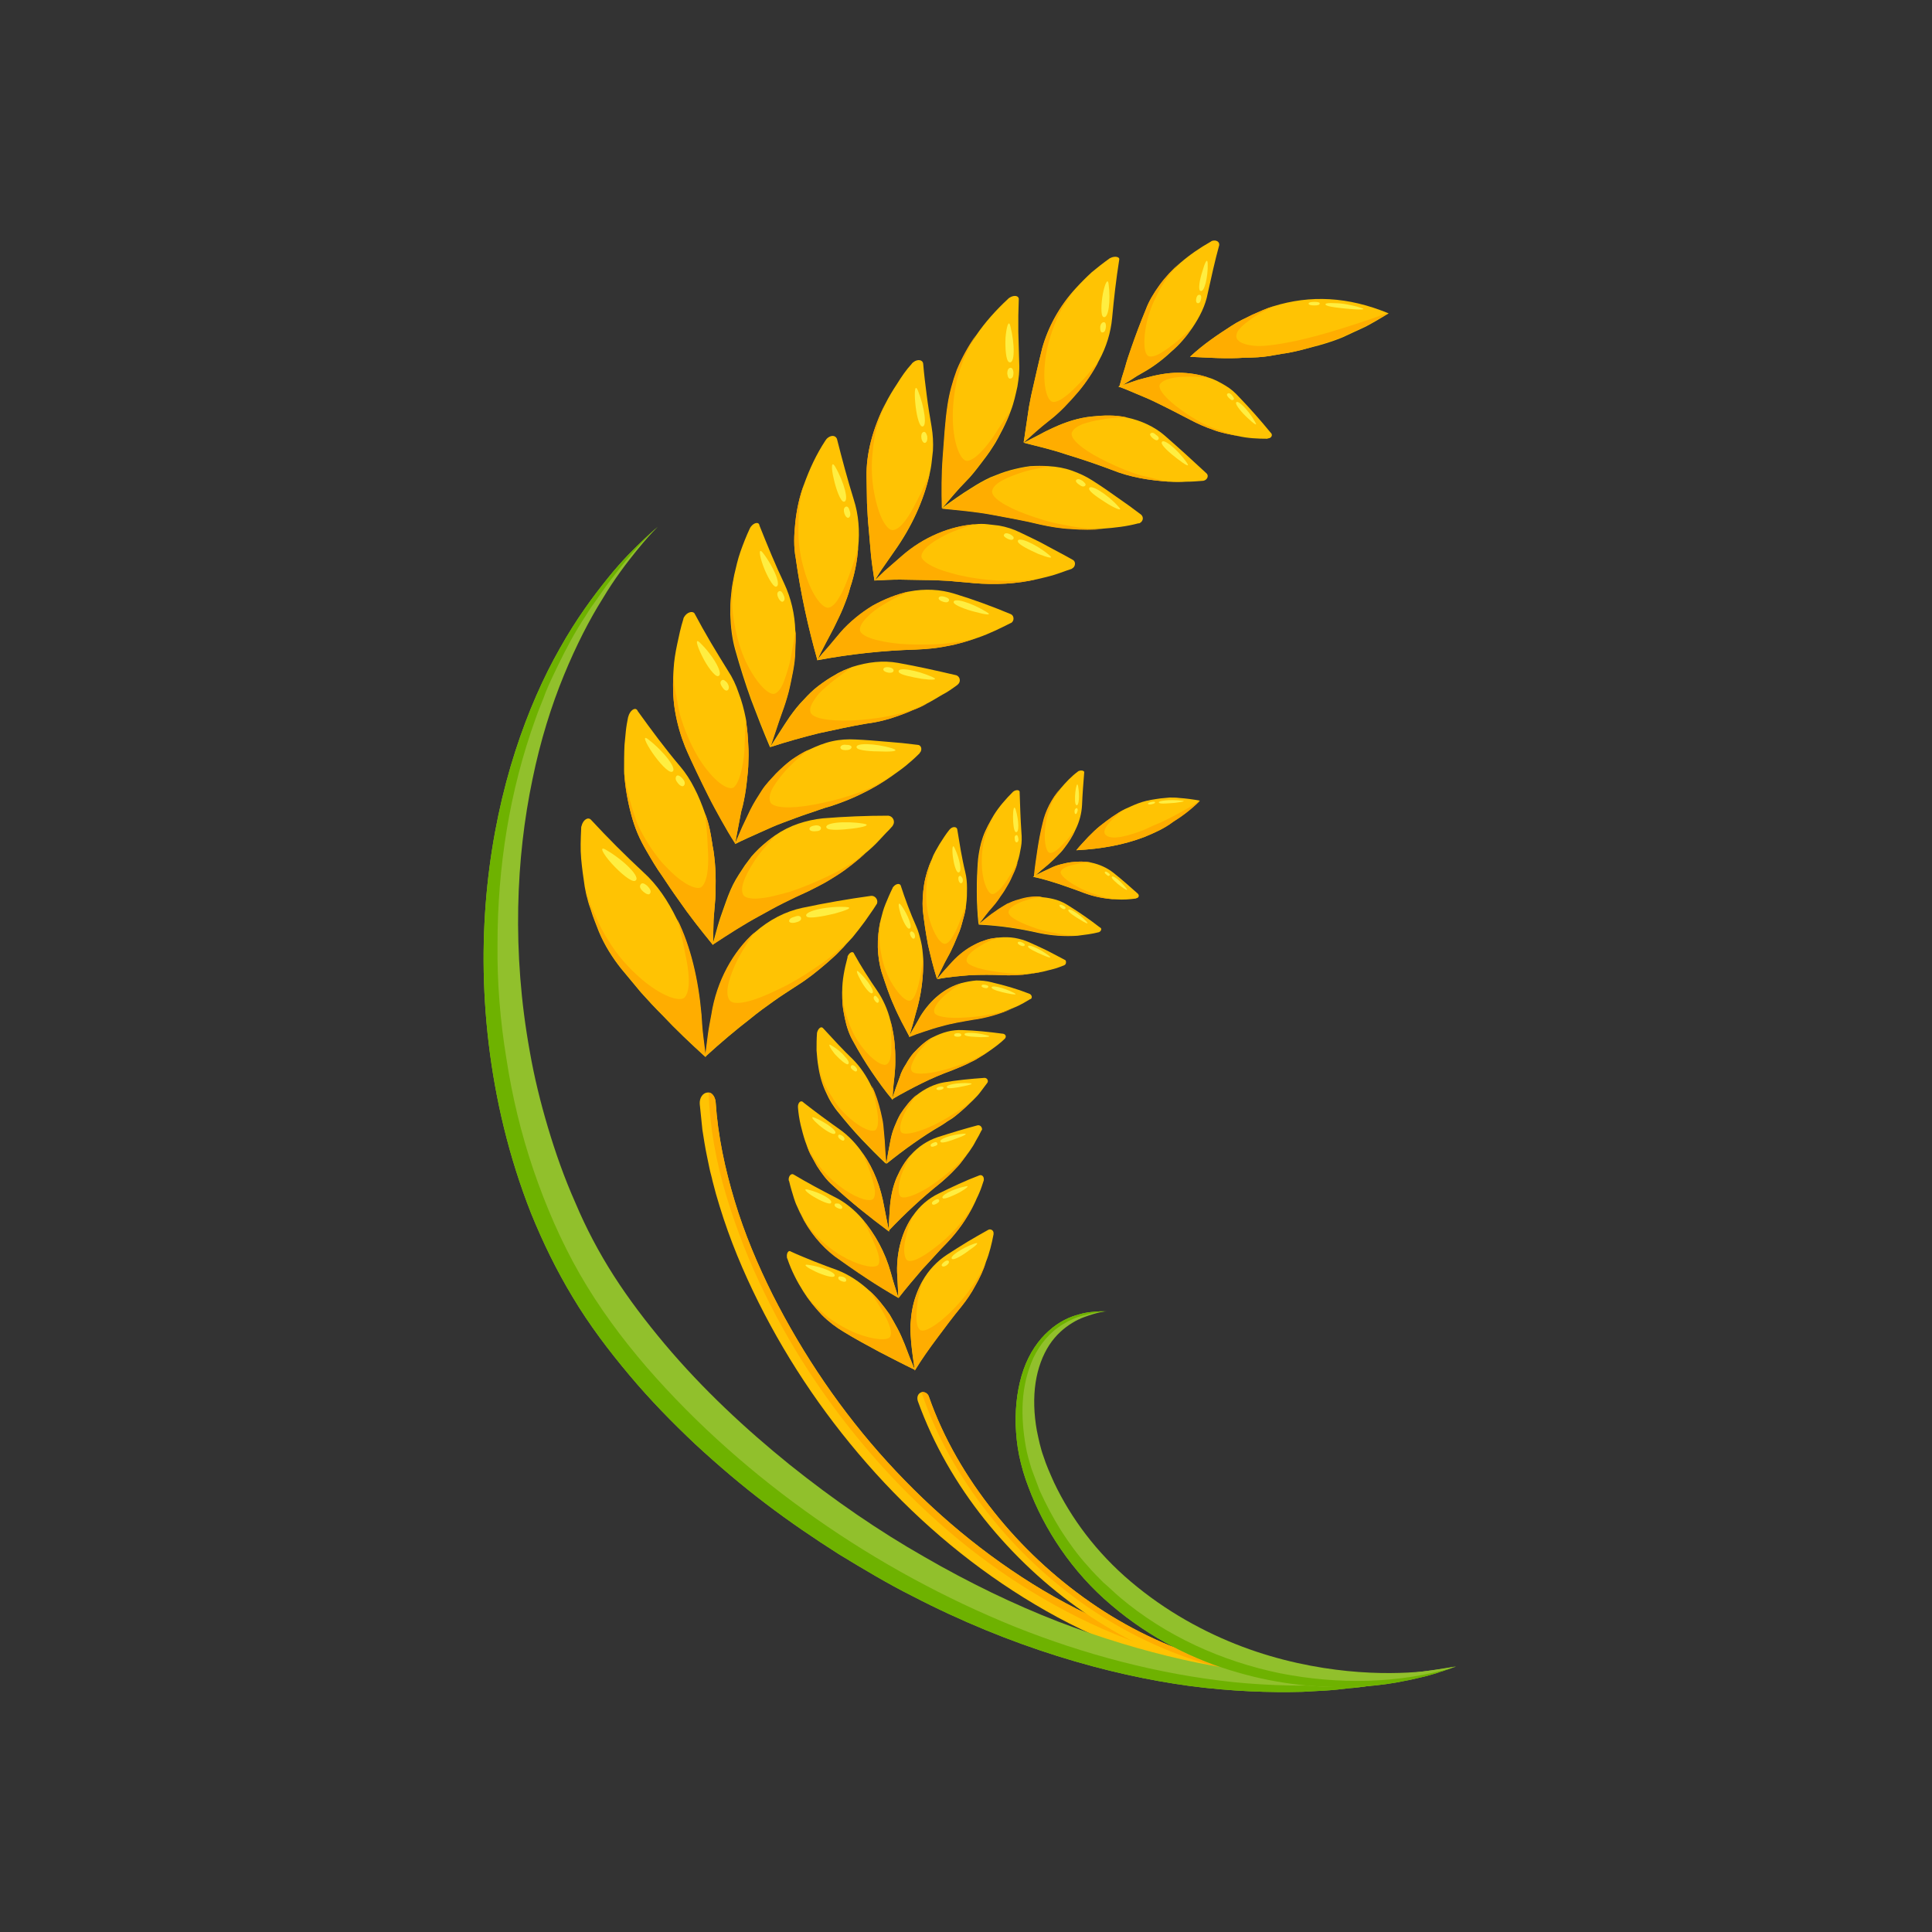 <svg xmlns="http://www.w3.org/2000/svg" xmlns:xlink="http://www.w3.org/1999/xlink" width="500" zoomAndPan="magnify" viewBox="0 0 375 375" height="500" preserveAspectRatio="xMidYMid meet" version="1.0"><rect x="0" y="0" width="375" height="375" fill="#333333" stroke="none"/><defs><clipPath id="53c4169c85"><path d="M 217 46.555 L 237 46.555 L 237 76 L 217 76 Z M 217 46.555 " clip-rule="nonzero"/></clipPath><clipPath id="05cbe4afca"><path d="M 93 102 L 282.688 102 L 282.688 328.555 L 93 328.555 Z M 93 102 " clip-rule="nonzero"/></clipPath><clipPath id="d53af2907b"><path d="M 197 254 L 282.688 254 L 282.688 328 L 197 328 Z M 197 254 " clip-rule="nonzero"/></clipPath></defs><path fill="#ffc303" d="M 138.91 213.949 C 139.34 220.484 140.715 226.848 142.605 233.125 C 144.492 239.398 147.07 245.504 149.988 251.352 C 155.918 263.043 163.387 274.047 172.234 283.762 C 181.082 293.477 191.215 301.988 202.469 308.695 C 208.137 312.051 213.977 314.887 220.16 317.207 C 226.258 319.527 232.613 321.164 239.055 322.281 C 240.086 322.453 240.859 323.227 240.859 324 C 240.859 324.086 240.859 324.172 240.859 324.258 C 240.773 325.117 239.656 325.633 238.539 325.461 C 231.926 324.344 225.398 322.625 219.043 320.215 C 212.773 317.809 206.676 314.887 200.922 311.445 C 189.328 304.57 178.934 295.887 169.914 285.914 C 160.898 275.938 153.254 264.848 147.242 252.812 C 144.234 246.793 141.66 240.602 139.684 234.156 C 139.168 232.52 138.738 230.973 138.309 229.254 C 138.137 228.395 137.879 227.621 137.707 226.762 L 137.191 224.27 C 136.848 222.633 136.59 220.914 136.332 219.281 C 136.25 218.422 136.164 217.562 136.078 216.789 C 135.992 215.93 135.906 215.07 135.82 214.293 C 135.734 213.09 136.418 212.145 137.277 212.059 C 137.363 212.059 137.449 212.059 137.535 212.059 C 138.223 212.059 138.824 212.918 138.91 213.949 Z M 138.91 213.949 " fill-opacity="1" fill-rule="nonzero"/><path fill="#ffad00" d="M 138.91 213.949 C 139.34 220.484 140.715 226.848 142.605 233.125 C 144.492 239.398 147.07 245.504 149.988 251.352 C 155.918 263.043 163.387 274.047 172.234 283.762 C 181.082 293.477 191.215 301.988 202.469 308.695 C 208.137 312.051 213.977 314.887 220.16 317.207 C 226.258 319.527 232.613 321.164 239.055 322.281 C 240.086 322.453 240.859 323.227 240.859 324 C 227.375 322.023 214.406 317.207 202.727 310.414 C 190.957 303.625 180.395 294.77 171.289 284.707 C 162.188 274.648 154.371 263.301 148.445 251.094 C 145.438 244.988 142.949 238.625 140.973 232.09 C 138.996 225.559 137.793 218.852 137.535 212.059 C 138.223 212.059 138.824 212.918 138.91 213.949 Z M 138.91 213.949 " fill-opacity="1" fill-rule="nonzero"/><path fill="#ffc303" d="M 170.258 175.262 C 170.258 175.348 170.172 175.52 170.086 175.605 C 169.402 176.723 168.543 177.84 167.855 178.871 C 167.082 179.906 166.309 180.938 165.449 181.969 C 165.02 182.398 164.676 182.828 164.246 183.258 C 163.902 183.688 163.473 184.117 163.043 184.547 C 162.273 185.406 161.328 186.18 160.469 186.953 C 158.664 188.504 156.859 189.965 154.801 191.254 C 153.254 192.285 151.707 193.23 150.16 194.348 C 148.703 195.379 147.156 196.496 145.695 197.703 C 142.691 200.023 139.855 202.43 136.934 205.094 L 137.449 201.055 C 137.621 199.68 137.879 198.391 138.137 197.012 C 139.168 190.309 142.434 184.633 146.555 180.938 C 149.305 178.527 152.48 176.895 155.746 176.207 C 160.211 175.262 164.676 174.488 169.059 173.887 C 169.828 173.801 170.43 174.574 170.258 175.262 Z M 170.258 175.262 " fill-opacity="1" fill-rule="nonzero"/><path fill="#ffad00" d="M 165.363 181.969 C 164.934 182.398 164.59 182.828 164.16 183.258 C 163.816 183.688 163.387 184.117 162.961 184.547 C 162.188 185.406 161.242 186.18 160.383 186.953 C 158.578 188.504 156.773 189.965 154.715 191.254 C 153.168 192.285 151.621 193.23 150.074 194.348 C 148.617 195.379 147.07 196.496 145.609 197.703 C 142.605 200.023 139.77 202.43 136.848 205.094 L 137.363 201.055 C 137.535 199.68 137.793 198.391 138.051 197.012 C 139.082 190.309 142.348 184.633 146.469 180.938 C 146.383 181.023 144.664 183.43 143.117 186.352 C 141.746 189.191 140.543 192.543 141.574 194.09 C 142.434 195.379 146.211 194.434 150.934 192.113 C 153.34 190.996 155.832 189.535 158.32 187.812 C 159.609 186.953 160.812 186.094 162.016 185.062 C 163.215 184.117 164.332 183.086 165.363 181.969 Z M 165.363 181.969 " fill-opacity="1" fill-rule="nonzero"/><path fill="#ffee41" d="M 164.074 176.035 C 160.125 175.863 155.66 176.98 156.602 177.926 C 157.117 178.355 159.867 177.84 162.016 177.324 C 164.16 176.723 165.879 176.121 164.074 176.035 Z M 164.074 176.035 " fill-opacity="1" fill-rule="nonzero"/><path fill="#ffee41" d="M 155.488 178.184 C 155.574 178.613 155.145 178.871 154.457 179.043 C 153.855 179.215 153.168 179.129 153.168 178.785 C 153.168 178.355 153.598 178.098 154.285 177.926 C 154.887 177.668 155.402 177.754 155.488 178.184 Z M 155.488 178.184 " fill-opacity="1" fill-rule="nonzero"/><path fill="#ffc303" d="M 112.887 160.301 C 112.801 160.473 112.801 160.645 112.801 160.902 C 112.715 162.883 112.629 164.773 112.801 166.664 C 112.973 168.555 113.23 170.359 113.488 172.082 C 113.66 172.855 113.746 173.629 114.004 174.402 C 114.176 175.176 114.434 175.949 114.691 176.637 C 115.121 178.098 115.723 179.473 116.238 180.852 C 117.352 183.516 118.898 185.922 120.531 187.984 C 121.82 189.535 123.105 191.082 124.395 192.629 C 125.77 194.176 127.145 195.637 128.52 197.012 C 131.18 199.852 134.102 202.602 136.934 205.18 L 136.418 201.055 C 136.25 199.68 136.164 198.305 136.078 196.926 C 135.477 190.137 134.016 183.773 131.352 178.355 C 129.637 174.832 127.574 171.738 124.91 169.328 C 121.391 166.062 118.039 162.711 114.691 159.098 C 114.09 158.496 113.145 159.184 112.887 160.301 Z M 112.887 160.301 " fill-opacity="1" fill-rule="nonzero"/><path fill="#ffad00" d="M 113.574 172.082 C 113.746 172.855 113.832 173.629 114.09 174.402 C 114.262 175.176 114.52 175.949 114.777 176.637 C 115.207 178.098 115.809 179.473 116.324 180.852 C 117.438 183.516 118.984 185.922 120.617 187.984 C 121.906 189.535 123.191 191.082 124.48 192.629 C 125.855 194.176 127.23 195.637 128.605 197.012 C 131.266 199.852 134.188 202.602 137.02 205.18 L 136.504 201.055 C 136.336 199.68 136.25 198.305 136.164 196.926 C 135.562 190.137 134.102 183.773 131.438 178.355 C 131.523 178.527 132.383 181.711 132.984 185.062 C 133.758 188.414 134.102 192.027 132.984 193.488 C 132.125 194.691 128.176 193.316 124.137 189.707 C 122.078 187.898 119.844 185.492 118.039 182.484 C 117.094 181.023 116.238 179.387 115.551 177.668 C 114.605 175.863 114.004 174.059 113.574 172.082 Z M 113.574 172.082 " fill-opacity="1" fill-rule="nonzero"/><path fill="#ffee41" d="M 117.609 164.945 C 121.047 166.922 124.566 170.359 123.277 170.965 C 122.594 171.309 120.359 169.414 118.727 167.609 C 117.094 165.805 116.152 164.086 117.609 164.945 Z M 117.609 164.945 " fill-opacity="1" fill-rule="nonzero"/><path fill="#ffee41" d="M 124.309 171.738 C 124.051 172.168 124.395 172.684 124.91 173.113 C 125.426 173.543 126.027 173.801 126.199 173.371 C 126.457 172.941 126.113 172.426 125.598 171.91 C 125.082 171.48 124.566 171.223 124.309 171.738 Z M 124.309 171.738 " fill-opacity="1" fill-rule="nonzero"/><path fill="#ffc303" d="M 173.438 159.957 C 173.352 160.043 173.352 160.129 173.266 160.301 C 172.836 160.816 172.406 161.246 171.977 161.676 C 171.547 162.109 171.117 162.625 170.688 163.055 C 169.828 164 168.887 164.859 167.941 165.633 C 166.223 167.094 164.504 168.555 162.617 169.758 C 161.672 170.359 160.727 170.965 159.781 171.48 C 158.836 171.996 157.805 172.512 156.773 173.027 C 155.23 173.715 153.598 174.488 152.051 175.262 C 150.504 176.035 148.961 176.895 147.414 177.754 C 144.234 179.473 141.316 181.367 138.309 183.344 L 139.34 179.648 C 139.684 178.441 140.113 177.238 140.543 176.035 C 141.059 174.574 141.574 173.113 142.262 171.738 C 142.949 170.359 143.805 169.156 144.578 167.953 C 145.008 167.352 145.438 166.836 145.867 166.234 C 146.297 165.719 146.812 165.203 147.328 164.688 C 148.359 163.742 149.391 162.883 150.504 162.109 C 151.879 161.16 153.426 160.387 154.973 159.871 C 156.516 159.355 158.062 159.012 159.695 158.84 C 163.902 158.496 168.199 158.324 172.406 158.324 C 173.266 158.41 173.695 159.27 173.438 159.957 Z M 173.438 159.957 " fill-opacity="1" fill-rule="nonzero"/><path fill="#ffad00" d="M 168.027 165.633 C 166.309 167.094 164.59 168.555 162.703 169.758 C 161.758 170.359 160.812 170.965 159.867 171.48 C 158.922 171.996 157.891 172.512 156.859 173.027 C 155.316 173.715 153.684 174.488 152.137 175.262 C 150.59 176.035 149.047 176.895 147.5 177.754 C 144.32 179.473 141.402 181.367 138.395 183.344 L 139.426 179.648 C 139.77 178.441 140.199 177.238 140.629 176.035 C 141.145 174.574 141.66 173.113 142.348 171.738 C 143.031 170.359 143.891 169.156 144.664 167.953 C 145.094 167.352 145.523 166.836 145.953 166.234 C 146.383 165.719 146.898 165.203 147.414 164.688 C 148.445 163.742 149.477 162.883 150.59 162.109 C 150.504 162.195 148.531 164.172 146.727 166.664 C 145.094 169.156 143.461 172.082 144.234 173.629 C 144.492 174.23 145.609 174.488 147.156 174.402 C 147.93 174.316 148.875 174.23 149.902 173.973 C 150.934 173.715 152.051 173.457 153.254 173.113 C 155.574 172.34 158.148 171.309 160.641 170.102 C 163.301 168.898 165.793 167.352 168.027 165.633 Z M 168.027 165.633 " fill-opacity="1" fill-rule="nonzero"/><path fill="#ffee41" d="M 167.598 159.871 C 163.988 159.27 159.695 159.699 160.469 160.73 C 160.898 161.246 163.473 161.074 165.535 160.816 C 167.598 160.559 169.145 160.129 167.598 159.871 Z M 167.598 159.871 " fill-opacity="1" fill-rule="nonzero"/><path fill="#ffee41" d="M 159.352 160.73 C 159.352 161.16 158.922 161.332 158.32 161.332 C 157.719 161.418 157.117 161.246 157.117 160.902 C 157.117 160.473 157.633 160.301 158.234 160.215 C 158.836 160.129 159.352 160.387 159.352 160.73 Z M 159.352 160.73 " fill-opacity="1" fill-rule="nonzero"/><path fill="#ffc303" d="M 122.078 138.723 C 121.992 138.895 121.992 139.066 121.906 139.238 C 121.734 140.098 121.562 141.043 121.477 141.902 C 121.391 142.762 121.305 143.707 121.219 144.57 C 121.133 146.289 121.133 148.008 121.133 149.641 C 121.305 152.648 121.82 155.488 122.508 158.066 C 122.852 159.355 123.277 160.645 123.793 161.848 C 124.309 163.055 124.91 164.172 125.512 165.203 C 126.457 166.836 127.402 168.469 128.52 170.016 C 129.551 171.566 130.578 173.113 131.695 174.66 C 133.758 177.668 136.078 180.594 138.395 183.43 L 138.48 179.559 C 138.48 178.27 138.652 176.98 138.738 175.691 C 138.91 174.059 138.91 172.512 138.91 170.965 C 138.91 169.414 138.824 167.867 138.652 166.406 C 138.566 165.633 138.48 164.945 138.309 164.172 C 138.223 163.398 138.051 162.711 137.965 162.023 C 137.707 160.559 137.363 159.184 136.848 157.895 C 136.25 156.176 135.562 154.457 134.789 152.992 C 134.016 151.445 133.07 149.984 132.039 148.781 C 129.121 145.344 126.457 141.73 123.793 138.035 C 123.449 137.176 122.508 137.691 122.078 138.723 Z M 122.078 138.723 " fill-opacity="1" fill-rule="nonzero"/><path fill="#ffad00" d="M 121.133 149.641 C 121.305 152.648 121.82 155.488 122.508 158.066 C 122.852 159.355 123.277 160.645 123.793 161.848 C 124.309 163.055 124.91 164.172 125.512 165.203 C 126.457 166.836 127.402 168.469 128.52 170.016 C 129.551 171.566 130.578 173.113 131.695 174.66 C 133.758 177.668 136.078 180.594 138.395 183.43 L 138.48 179.559 C 138.48 178.27 138.652 176.98 138.738 175.691 C 138.91 174.059 138.91 172.512 138.91 170.965 C 138.91 169.414 138.824 167.867 138.652 166.406 C 138.566 165.633 138.48 164.945 138.309 164.172 C 138.223 163.398 138.051 162.711 137.965 162.023 C 137.707 160.559 137.363 159.184 136.848 157.895 C 136.848 158.066 137.277 161.074 137.363 164.258 C 137.621 167.523 137.449 170.879 136.25 172.082 C 135.734 172.598 134.617 172.34 133.242 171.566 C 132.555 171.137 131.781 170.617 130.922 169.844 C 130.148 169.156 129.293 168.297 128.434 167.352 C 126.801 165.375 125.082 162.883 123.707 159.871 C 122.594 156.777 121.562 153.34 121.133 149.641 Z M 121.133 149.641 " fill-opacity="1" fill-rule="nonzero"/><path fill="#ffee41" d="M 125.855 143.535 C 128.863 145.859 131.695 149.469 130.406 149.812 C 129.719 149.984 127.918 148.008 126.629 146.117 C 125.34 144.223 124.566 142.504 125.855 143.535 Z M 125.855 143.535 " fill-opacity="1" fill-rule="nonzero"/><path fill="#ffee41" d="M 131.266 150.672 C 131.008 151.102 131.18 151.531 131.609 152.047 C 132.039 152.562 132.555 152.82 132.812 152.391 C 133.07 151.961 132.812 151.445 132.383 151.016 C 131.953 150.586 131.523 150.328 131.266 150.672 Z M 131.266 150.672 " fill-opacity="1" fill-rule="nonzero"/><path fill="#ffc303" d="M 178.676 145.945 C 178.59 146.031 178.504 146.117 178.504 146.203 C 177.645 147.062 176.785 147.836 175.844 148.609 C 174.898 149.383 173.867 150.07 172.922 150.758 C 171.203 151.961 169.316 153.078 167.34 154.027 C 165.449 154.973 163.473 155.746 161.414 156.434 C 159.781 156.863 158.32 157.465 156.688 157.98 C 155.145 158.496 153.598 159.098 151.965 159.699 C 150.332 160.301 148.875 160.988 147.328 161.676 C 145.781 162.367 144.234 163.055 142.691 163.828 L 144.148 160.473 L 144.922 158.84 C 145.18 158.324 145.438 157.723 145.695 157.207 C 146.383 155.832 147.156 154.629 147.93 153.426 C 148.703 152.219 149.73 151.188 150.676 150.156 C 151.621 149.211 152.652 148.266 153.684 147.492 C 154.801 146.719 155.918 146.031 157.031 145.516 C 158.492 144.828 159.953 144.223 161.5 143.879 C 163.043 143.535 164.59 143.449 166.051 143.535 C 168.113 143.621 170.086 143.793 172.062 143.965 L 175.07 144.223 L 178.074 144.57 C 178.762 144.57 179.02 145.344 178.676 145.945 Z M 178.676 145.945 " fill-opacity="1" fill-rule="nonzero"/><path fill="#ffad00" d="M 172.836 150.758 C 171.117 151.961 169.23 153.078 167.254 154.027 C 165.363 154.973 163.387 155.746 161.328 156.434 C 159.695 156.863 158.234 157.465 156.602 157.98 C 155.059 158.496 153.512 159.098 151.879 159.699 C 150.246 160.301 148.789 160.988 147.242 161.676 C 145.695 162.367 144.148 163.055 142.605 163.828 L 144.062 160.473 L 144.836 158.84 C 145.094 158.324 145.352 157.723 145.609 157.207 C 146.297 155.832 147.07 154.629 147.844 153.426 C 148.617 152.219 149.648 151.188 150.59 150.156 C 151.535 149.211 152.566 148.266 153.598 147.492 C 154.715 146.719 155.832 146.031 156.945 145.516 C 156.859 145.602 156.344 145.945 155.574 146.633 C 155.145 146.977 154.715 147.406 154.199 147.836 C 153.77 148.266 153.254 148.781 152.738 149.297 C 151.793 150.328 150.848 151.531 150.16 152.648 C 149.477 153.77 149.219 154.801 149.477 155.574 C 149.816 156.863 153.426 157.035 157.977 156.176 C 160.297 155.746 162.875 155.145 165.449 154.285 C 166.051 154.027 166.738 153.855 167.34 153.598 C 168.027 153.34 168.629 153.078 169.23 152.82 C 170.516 152.133 171.719 151.445 172.836 150.758 Z M 172.836 150.758 " fill-opacity="1" fill-rule="nonzero"/><path fill="#ffee41" d="M 173.18 145.258 C 169.828 144.223 165.707 144.137 166.309 145.172 C 166.652 145.688 169.145 145.859 171.117 145.859 C 173.18 145.945 174.727 145.773 173.18 145.258 Z M 173.18 145.258 " fill-opacity="1" fill-rule="nonzero"/><path fill="#ffee41" d="M 165.277 145.086 C 165.191 145.43 164.762 145.602 164.16 145.602 C 163.559 145.602 163.043 145.43 163.129 145 C 163.215 144.656 163.73 144.484 164.246 144.57 C 164.848 144.57 165.363 144.742 165.277 145.086 Z M 165.277 145.086 " fill-opacity="1" fill-rule="nonzero"/><path fill="#ffc303" d="M 132.812 119.723 C 132.727 119.895 132.641 119.98 132.641 120.152 C 132.125 121.785 131.781 123.418 131.438 125.051 C 131.094 126.684 130.836 128.234 130.75 129.781 C 130.578 132.617 130.578 135.281 131.008 137.863 C 131.438 140.441 132.125 142.762 132.984 144.914 C 133.672 146.547 134.445 148.18 135.219 149.812 C 135.992 151.445 136.762 152.992 137.535 154.543 C 138.309 156.09 139.168 157.637 140.027 159.184 C 140.887 160.73 141.746 162.195 142.691 163.656 L 143.375 160.043 L 143.719 158.238 C 143.805 157.637 143.977 157.035 144.148 156.434 C 144.492 154.973 144.75 153.512 144.922 151.961 C 145.094 150.5 145.266 149.039 145.266 147.664 C 145.352 146.203 145.266 144.828 145.18 143.449 C 145.094 142.074 144.922 140.699 144.75 139.41 C 144.406 137.691 143.977 136.059 143.375 134.508 C 142.863 132.961 142.176 131.5 141.316 130.211 C 140.199 128.406 139.082 126.598 137.965 124.707 L 136.336 121.871 L 134.789 119.035 C 134.359 118.52 133.328 118.863 132.812 119.723 Z M 132.812 119.723 " fill-opacity="1" fill-rule="nonzero"/><path fill="#ffad00" d="M 130.75 129.867 C 130.578 132.703 130.578 135.367 131.008 137.949 C 131.438 140.527 132.125 142.848 132.984 145 C 133.672 146.633 134.445 148.266 135.219 149.898 C 135.992 151.531 136.762 153.078 137.535 154.629 C 138.309 156.176 139.168 157.723 140.027 159.27 C 140.887 160.816 141.746 162.281 142.691 163.742 L 143.375 160.129 L 143.719 158.324 C 143.805 157.723 143.977 157.121 144.148 156.52 C 144.492 155.059 144.75 153.598 144.922 152.047 C 145.094 150.586 145.266 149.125 145.266 147.75 C 145.352 146.289 145.266 144.914 145.18 143.535 C 145.094 142.16 144.922 140.785 144.75 139.496 C 144.75 139.582 144.75 140.355 144.664 141.473 C 144.664 141.988 144.578 142.676 144.578 143.363 C 144.578 144.051 144.492 144.828 144.492 145.602 C 144.406 147.148 144.148 148.695 143.805 149.984 C 143.461 151.273 143.031 152.305 142.434 152.82 C 141.316 153.598 138.395 151.531 135.734 147.32 C 134.445 145.258 133.242 142.676 132.297 139.754 C 132.039 138.98 131.867 138.207 131.695 137.434 C 131.523 136.66 131.438 135.887 131.266 135.023 C 130.836 133.305 130.75 131.586 130.75 129.867 Z M 130.75 129.867 " fill-opacity="1" fill-rule="nonzero"/><path fill="#ffee41" d="M 135.906 124.793 C 138.48 127.289 140.629 131.07 139.34 131.242 C 138.738 131.328 137.191 129.266 136.25 127.289 C 135.305 125.395 134.789 123.676 135.906 124.793 Z M 135.906 124.793 " fill-opacity="1" fill-rule="nonzero"/><path fill="#ffee41" d="M 140.027 132.102 C 139.684 132.445 139.855 132.875 140.199 133.391 C 140.543 133.906 140.973 134.25 141.316 133.906 C 141.574 133.562 141.488 133.047 141.145 132.531 C 140.715 132.102 140.371 131.758 140.027 132.102 Z M 140.027 132.102 " fill-opacity="1" fill-rule="nonzero"/><path fill="#ffc303" d="M 186.062 132.703 C 185.977 132.789 185.891 132.875 185.805 132.961 C 184.859 133.648 183.914 134.336 182.887 134.852 C 181.855 135.453 180.91 136.059 179.879 136.574 C 178.934 137.09 177.988 137.52 177.043 137.863 C 176.102 138.293 175.156 138.637 174.211 138.98 C 172.32 139.668 170.258 140.184 168.199 140.441 C 165.105 140.957 162.016 141.645 158.836 142.332 C 155.746 143.105 152.652 143.965 149.477 145 C 150.762 143.02 151.965 141.043 153.254 139.152 C 154.113 137.949 154.973 136.832 155.918 135.887 C 156.859 134.852 157.805 133.906 158.836 133.133 C 159.867 132.359 160.984 131.586 162.102 130.984 C 162.617 130.641 163.215 130.383 163.73 130.125 C 164.332 129.867 164.848 129.695 165.449 129.438 C 168.457 128.492 171.375 128.148 174.297 128.664 C 178.16 129.352 181.941 130.211 185.633 131.07 C 186.32 131.328 186.492 132.188 186.062 132.703 Z M 186.062 132.703 " fill-opacity="1" fill-rule="nonzero"/><path fill="#ffad00" d="M 179.965 136.574 C 179.02 137.09 178.074 137.52 177.129 137.863 C 176.188 138.293 175.242 138.637 174.297 138.98 C 172.406 139.668 170.344 140.184 168.285 140.441 C 165.191 140.957 162.102 141.645 158.922 142.332 C 155.832 143.105 152.738 143.965 149.562 145 C 150.848 143.02 152.051 141.043 153.34 139.152 C 154.199 137.949 155.059 136.832 156.004 135.887 C 156.945 134.852 157.891 133.906 158.922 133.133 C 159.953 132.359 161.07 131.586 162.188 130.984 C 162.703 130.641 163.301 130.383 163.816 130.125 C 164.418 129.867 164.934 129.695 165.535 129.438 C 165.449 129.438 164.848 129.781 164.074 130.383 C 163.301 130.984 162.188 131.758 161.156 132.617 C 160.125 133.477 159.008 134.422 158.32 135.453 C 157.633 136.402 157.117 137.348 157.289 138.121 C 157.461 139.41 160.812 140.012 165.277 139.84 C 167.426 139.754 170 139.496 172.578 138.98 C 173.867 138.723 175.156 138.379 176.355 138.035 C 177.473 137.605 178.762 137.09 179.965 136.574 Z M 179.965 136.574 " fill-opacity="1" fill-rule="nonzero"/><path fill="#ffee41" d="M 180.996 131.414 C 177.902 130.039 173.953 129.352 174.469 130.469 C 174.727 130.984 176.957 131.414 178.934 131.758 C 180.824 132.016 182.285 132.016 180.996 131.414 Z M 180.996 131.414 " fill-opacity="1" fill-rule="nonzero"/><path fill="#ffee41" d="M 173.438 130.211 C 173.352 130.555 172.922 130.641 172.406 130.555 C 171.891 130.469 171.375 130.211 171.461 129.867 C 171.547 129.523 172.062 129.438 172.578 129.523 C 173.094 129.609 173.523 129.867 173.438 130.211 Z M 173.438 130.211 " fill-opacity="1" fill-rule="nonzero"/><path fill="#ffc303" d="M 145.781 102.184 C 145.695 102.27 145.609 102.441 145.523 102.613 C 144.836 104.074 144.234 105.621 143.719 107.082 C 143.203 108.543 142.863 110.094 142.52 111.555 C 142.262 112.844 142.004 114.133 141.918 115.422 C 141.746 116.711 141.746 118.004 141.746 119.207 C 141.832 121.699 142.09 123.934 142.691 126.082 C 143.633 129.438 144.664 132.703 145.781 135.801 C 146.984 138.98 148.188 142.074 149.477 145.086 C 150.246 142.848 150.934 140.613 151.707 138.465 C 152.223 137.09 152.652 135.715 152.996 134.422 C 153.34 133.047 153.598 131.672 153.855 130.383 C 154.113 129.008 154.285 127.719 154.285 126.34 C 154.285 125.652 154.371 125.051 154.371 124.363 C 154.371 123.676 154.371 123.074 154.371 122.473 C 154.285 119.207 153.512 116.023 152.223 113.273 C 150.504 109.664 148.961 105.879 147.414 102.012 C 147.328 101.238 146.383 101.41 145.781 102.184 Z M 145.781 102.184 " fill-opacity="1" fill-rule="nonzero"/><path fill="#ffad00" d="M 142.605 111.469 C 142.348 112.758 142.09 114.047 142.004 115.336 C 141.832 116.625 141.832 117.918 141.832 119.121 C 141.918 121.613 142.176 123.848 142.777 125.996 C 143.719 129.352 144.75 132.617 145.867 135.715 C 147.07 138.895 148.273 141.988 149.562 145 C 150.332 142.762 151.02 140.527 151.793 138.379 C 152.309 137.004 152.738 135.629 153.082 134.336 C 153.426 132.961 153.684 131.586 153.941 130.297 C 154.199 128.922 154.371 127.633 154.371 126.254 C 154.371 125.566 154.457 124.965 154.457 124.277 C 154.457 123.59 154.457 122.988 154.457 122.387 C 154.457 122.473 154.285 123.16 154.113 124.191 C 153.941 125.223 153.684 126.688 153.426 128.062 C 153.082 129.523 152.652 130.898 152.223 132.102 C 151.793 133.305 151.191 134.25 150.504 134.594 C 149.391 135.195 146.898 132.789 144.836 128.578 C 143.805 126.426 143.035 123.848 142.52 120.926 C 142.262 119.465 142.09 117.918 142.09 116.367 C 142.176 114.734 142.348 113.188 142.605 111.469 Z M 142.605 111.469 " fill-opacity="1" fill-rule="nonzero"/><path fill="#ffee41" d="M 148.102 107.34 C 150.16 110.008 151.793 113.789 150.59 113.875 C 149.988 113.875 148.789 111.641 148.102 109.75 C 147.414 107.855 147.156 106.137 148.102 107.34 Z M 148.102 107.34 " fill-opacity="1" fill-rule="nonzero"/><path fill="#ffee41" d="M 151.105 114.82 C 150.762 115.078 150.848 115.594 151.105 116.109 C 151.363 116.625 151.793 116.969 152.051 116.711 C 152.395 116.453 152.309 115.938 152.051 115.422 C 151.793 114.82 151.449 114.562 151.105 114.82 Z M 151.105 114.82 " fill-opacity="1" fill-rule="nonzero"/><path fill="#ffc303" d="M 196.453 120.754 C 196.367 120.84 196.281 120.926 196.199 120.926 C 194.137 121.957 192.074 122.988 189.84 123.762 C 187.867 124.449 185.891 125.051 183.914 125.395 C 181.855 125.824 179.793 125.996 177.816 126.082 C 171.547 126.254 165.105 126.945 158.664 128.148 C 159.352 127.203 160.125 126.34 160.898 125.48 L 163.129 122.816 C 164.074 121.699 165.105 120.754 166.137 119.895 C 167.168 119.035 168.285 118.262 169.402 117.57 C 171.719 116.281 174.125 115.336 176.441 114.82 C 179.535 114.219 182.543 114.391 185.289 115.25 C 188.984 116.367 192.676 117.742 196.199 119.207 C 196.797 119.465 196.883 120.324 196.453 120.754 Z M 196.453 120.754 " fill-opacity="1" fill-rule="nonzero"/><path fill="#ffad00" d="M 189.754 123.762 C 187.781 124.449 185.805 125.051 183.828 125.395 C 181.77 125.824 179.707 125.996 177.73 126.082 C 171.461 126.254 165.02 126.945 158.578 128.148 C 159.266 127.203 160.039 126.34 160.812 125.48 L 163.043 122.816 C 163.988 121.699 165.02 120.754 166.051 119.895 C 167.082 119.035 168.199 118.262 169.316 117.57 C 171.633 116.281 174.039 115.336 176.355 114.82 C 176.27 114.906 173.953 115.852 171.547 117.312 C 170.344 118.004 169.23 118.863 168.371 119.723 C 167.512 120.582 166.91 121.441 166.91 122.215 C 166.91 123.504 170.172 124.535 174.641 124.965 C 176.871 125.137 179.363 125.137 181.941 125.051 C 183.227 124.965 184.516 124.793 185.805 124.621 C 187.18 124.449 188.555 124.191 189.754 123.762 Z M 189.754 123.762 " fill-opacity="1" fill-rule="nonzero"/><path fill="#ffee41" d="M 191.473 118.777 C 188.555 116.969 184.859 115.852 185.117 116.969 C 185.289 117.484 187.523 118.348 189.328 118.777 C 191.215 119.293 192.762 119.551 191.473 118.777 Z M 191.473 118.777 " fill-opacity="1" fill-rule="nonzero"/><path fill="#ffee41" d="M 184.172 116.625 C 184 116.969 183.57 116.969 183.055 116.797 C 182.543 116.625 182.113 116.367 182.199 116.023 C 182.371 115.68 182.887 115.68 183.398 115.852 C 184 116.023 184.344 116.281 184.172 116.625 Z M 184.172 116.625 " fill-opacity="1" fill-rule="nonzero"/><path fill="#ffc303" d="M 160.469 85.16 C 160.383 85.246 160.297 85.418 160.211 85.504 C 158.406 88.254 157.117 91.09 156.09 93.93 C 155.145 96.422 154.629 99 154.371 101.41 C 154.113 103.816 154.027 106.137 154.457 108.371 C 155.402 115.164 156.859 121.785 158.664 128.148 C 159.094 127.031 159.695 125.996 160.211 124.965 L 161.844 121.871 C 162.445 120.582 163.129 119.293 163.645 118.004 C 164.16 116.711 164.676 115.422 165.02 114.047 C 165.879 111.469 166.395 108.887 166.566 106.309 C 166.91 103.043 166.652 99.859 165.707 96.938 C 164.504 93.07 163.473 89.199 162.445 85.16 C 162.102 84.387 161.156 84.473 160.469 85.16 Z M 160.469 85.16 " fill-opacity="1" fill-rule="nonzero"/><path fill="#ffad00" d="M 156.09 93.93 C 155.145 96.422 154.629 99 154.371 101.41 C 154.113 103.816 154.027 106.137 154.457 108.371 C 155.402 115.164 156.859 121.785 158.664 128.148 C 159.094 127.031 159.695 125.996 160.211 124.965 L 161.844 121.871 C 162.445 120.582 163.129 119.293 163.645 118.004 C 164.16 116.711 164.676 115.422 165.02 114.047 C 165.879 111.469 166.395 108.887 166.566 106.309 C 166.566 106.48 165.793 109.148 164.762 111.812 C 164.246 113.188 163.73 114.562 163.043 115.68 C 162.445 116.797 161.758 117.656 160.984 117.914 C 159.781 118.348 157.633 115.68 156.262 111.211 C 155.574 108.973 154.973 106.223 154.973 103.301 C 154.973 101.84 154.973 100.289 155.145 98.742 C 155.23 97.109 155.574 95.562 156.09 93.93 Z M 156.09 93.93 " fill-opacity="1" fill-rule="nonzero"/><path fill="#ffee41" d="M 162.102 90.574 C 163.816 93.5 164.934 97.539 163.73 97.367 C 163.129 97.281 162.273 94.961 161.844 92.984 C 161.328 90.918 161.328 89.285 162.102 90.574 Z M 162.102 90.574 " fill-opacity="1" fill-rule="nonzero"/><path fill="#ffee41" d="M 164.074 98.398 C 163.73 98.656 163.73 99.086 163.902 99.688 C 164.074 100.203 164.418 100.637 164.762 100.465 C 165.105 100.203 165.105 99.688 164.934 99.172 C 164.762 98.57 164.504 98.141 164.074 98.398 Z M 164.074 98.398 " fill-opacity="1" fill-rule="nonzero"/><path fill="#ffc303" d="M 208.223 110.266 C 208.137 110.352 208.051 110.352 207.965 110.438 C 206.848 110.781 205.816 111.211 204.699 111.555 C 203.582 111.898 202.469 112.156 201.352 112.414 C 197.312 113.359 193.105 113.531 189.07 113.188 C 187.523 113.016 185.891 112.93 184.344 112.758 C 182.801 112.672 181.168 112.586 179.621 112.586 C 177.988 112.586 176.355 112.5 174.727 112.5 C 173.094 112.5 171.461 112.586 169.828 112.672 C 170.688 111.898 171.461 111.039 172.406 110.266 L 175.07 107.941 C 179.363 104.16 184.602 102.098 189.328 101.754 C 190.098 101.668 190.871 101.668 191.645 101.754 C 192.418 101.84 193.191 101.926 193.879 102.012 C 195.34 102.27 196.711 102.699 198.086 103.387 C 199.805 104.246 201.609 105.02 203.238 105.965 C 204.957 106.91 206.676 107.77 208.309 108.715 C 208.824 109.059 208.738 109.922 208.223 110.266 Z M 208.223 110.266 " fill-opacity="1" fill-rule="nonzero"/><path fill="#ffad00" d="M 201.266 112.414 C 197.227 113.359 193.02 113.531 188.984 113.188 C 187.438 113.016 185.805 112.93 184.258 112.758 C 182.715 112.672 181.082 112.586 179.535 112.586 C 177.902 112.586 176.27 112.5 174.641 112.5 C 173.008 112.5 171.375 112.586 169.742 112.672 C 170.602 111.898 171.375 111.039 172.32 110.266 L 174.984 107.941 C 179.277 104.16 184.516 102.098 189.242 101.754 C 189.07 101.754 186.664 102.441 184.086 103.559 C 181.598 104.762 179.105 106.309 178.848 107.855 C 178.762 108.457 179.535 109.148 180.824 109.836 C 182.113 110.523 184 111.125 186.148 111.641 C 188.383 112.156 190.785 112.5 193.363 112.672 C 196.027 112.844 198.688 112.758 201.266 112.414 Z M 201.266 112.414 " fill-opacity="1" fill-rule="nonzero"/><path fill="#ffee41" d="M 203.582 107.684 C 201.008 105.535 197.398 103.988 197.57 105.105 C 197.656 105.707 199.805 106.738 201.523 107.512 C 203.324 108.199 204.785 108.629 203.582 107.684 Z M 203.582 107.684 " fill-opacity="1" fill-rule="nonzero"/><path fill="#ffee41" d="M 196.711 104.59 C 196.539 104.848 196.113 104.848 195.598 104.59 C 195.082 104.332 194.652 103.988 194.91 103.73 C 195.082 103.387 195.598 103.473 196.113 103.73 C 196.539 103.988 196.883 104.246 196.711 104.59 Z M 196.711 104.59 " fill-opacity="1" fill-rule="nonzero"/><path fill="#ffc303" d="M 177.301 70.285 C 177.215 70.371 177.043 70.457 176.957 70.629 C 175.844 71.832 174.984 73.121 174.125 74.5 C 173.266 75.789 172.492 77.078 171.805 78.453 C 169.402 83.27 168.113 88.082 168.199 92.555 C 168.199 94.273 168.285 95.992 168.285 97.711 C 168.371 99.43 168.457 101.152 168.629 102.785 C 168.801 104.504 168.887 106.137 169.059 107.77 C 169.23 109.406 169.488 111.125 169.742 112.758 C 170.344 111.812 170.945 110.781 171.633 109.836 L 173.609 106.996 C 176.957 102.27 179.277 97.195 180.395 92.211 C 180.566 91.434 180.738 90.574 180.824 89.801 C 180.91 89.027 180.996 88.254 181.082 87.48 C 181.168 85.934 181.082 84.387 180.824 82.84 C 180.48 80.859 180.137 78.797 179.879 76.734 C 179.621 74.758 179.363 72.691 179.191 70.629 C 179.105 69.77 178.074 69.684 177.301 70.285 Z M 177.301 70.285 " fill-opacity="1" fill-rule="nonzero"/><path fill="#ffad00" d="M 171.805 78.367 C 169.402 83.184 168.113 87.996 168.199 92.469 C 168.199 94.188 168.285 95.906 168.285 97.625 C 168.371 99.344 168.457 101.066 168.629 102.699 C 168.801 104.418 168.887 106.051 169.059 107.684 C 169.23 109.32 169.488 111.039 169.742 112.672 C 170.344 111.727 170.945 110.695 171.633 109.75 L 173.609 106.91 C 176.957 102.184 179.277 97.109 180.395 92.125 C 180.309 92.297 179.277 94.789 177.902 97.367 C 176.613 99.945 174.984 102.613 173.438 102.871 C 172.836 103.043 172.062 102.355 171.375 101.066 C 170.688 99.773 170.086 97.883 169.656 95.562 C 169.23 93.242 169.059 90.488 169.402 87.566 C 169.656 84.559 170.43 81.461 171.805 78.367 Z M 171.805 78.367 " fill-opacity="1" fill-rule="nonzero"/><path fill="#ffee41" d="M 178.16 75.789 C 179.449 78.969 180.051 83.098 178.934 82.754 C 178.332 82.578 177.816 80.172 177.645 78.109 C 177.473 76.133 177.559 74.414 178.16 75.789 Z M 178.16 75.789 " fill-opacity="1" fill-rule="nonzero"/><path fill="#ffee41" d="M 179.191 83.871 C 178.848 84.043 178.762 84.559 178.848 85.074 C 178.934 85.59 179.277 86.105 179.621 85.934 C 179.965 85.762 180.051 85.246 179.965 84.645 C 179.793 84.043 179.535 83.699 179.191 83.871 Z M 179.191 83.871 " fill-opacity="1" fill-rule="nonzero"/><path fill="#ffc303" d="M 221.277 101.496 C 221.191 101.582 221.105 101.582 220.934 101.582 C 218.699 102.184 216.379 102.441 214.062 102.613 C 212 102.785 209.938 102.785 207.879 102.613 C 205.816 102.527 203.84 102.184 201.867 101.754 C 198.773 100.98 195.684 100.465 192.504 99.859 C 189.328 99.258 186.148 99 182.801 98.656 C 184.688 97.281 186.578 95.906 188.555 94.703 C 189.754 93.93 190.957 93.242 192.246 92.641 C 193.535 92.125 194.824 91.609 196.113 91.262 C 197.398 90.918 198.602 90.66 199.891 90.488 C 201.18 90.402 202.383 90.402 203.582 90.488 C 205.129 90.574 206.59 90.832 208.051 91.348 C 209.508 91.867 210.797 92.469 212 93.242 C 213.633 94.273 215.266 95.391 216.809 96.508 L 219.129 98.141 L 221.449 99.859 C 222.051 100.379 221.879 101.152 221.277 101.496 Z M 221.277 101.496 " fill-opacity="1" fill-rule="nonzero"/><path fill="#ffad00" d="M 214.148 102.699 C 212.086 102.871 210.023 102.871 207.965 102.699 C 205.902 102.613 203.926 102.27 201.953 101.84 C 198.859 101.066 195.77 100.551 192.59 99.945 C 189.414 99.344 186.234 99.086 182.887 98.742 C 184.773 97.367 186.664 95.992 188.641 94.789 C 189.84 94.016 191.043 93.328 192.332 92.727 C 193.621 92.211 194.91 91.695 196.195 91.348 C 197.484 91.004 198.688 90.746 199.977 90.574 C 201.266 90.488 202.469 90.488 203.668 90.574 C 203.582 90.574 202.895 90.66 201.953 90.832 C 201.008 91.004 199.633 91.262 198.344 91.695 C 195.77 92.555 192.934 93.672 192.59 95.219 C 192.246 96.508 195.082 98.312 199.289 99.859 C 201.438 100.637 203.84 101.41 206.332 101.84 C 208.824 102.355 211.57 102.785 214.148 102.699 Z M 214.148 102.699 " fill-opacity="1" fill-rule="nonzero"/><path fill="#ffee41" d="M 217.066 98.312 C 214.836 95.82 211.398 93.758 211.398 94.875 C 211.398 95.477 213.375 96.766 215.008 97.797 C 216.723 98.828 218.098 99.344 217.066 98.312 Z M 217.066 98.312 " fill-opacity="1" fill-rule="nonzero"/><path fill="#ffee41" d="M 210.625 94.273 C 210.367 94.531 209.938 94.445 209.512 94.102 C 209.082 93.844 208.652 93.414 208.91 93.156 C 209.168 92.898 209.594 92.984 210.109 93.328 C 210.539 93.672 210.883 94.016 210.625 94.273 Z M 210.625 94.273 " fill-opacity="1" fill-rule="nonzero"/><path fill="#ffc303" d="M 196.027 57.734 C 195.855 57.82 195.77 57.906 195.684 57.992 C 193.277 60.227 191.215 62.547 189.5 65.043 C 187.953 67.277 186.75 69.512 185.805 71.746 C 184.945 74.07 184.344 76.305 184 78.539 C 183.484 81.891 183.312 85.418 183.055 88.684 C 182.801 92.039 182.801 95.391 182.887 98.656 C 184.43 96.852 185.891 95.047 187.523 93.414 C 188.555 92.383 189.414 91.262 190.27 90.145 C 191.129 89.027 191.988 87.91 192.676 86.793 C 193.449 85.676 194.051 84.387 194.652 83.27 C 195.254 82.062 195.77 80.945 196.195 79.742 C 196.797 78.195 197.141 76.562 197.484 75.016 C 197.742 73.465 197.914 71.918 197.828 70.457 C 197.742 68.395 197.742 66.418 197.656 64.352 L 197.656 61.258 L 197.742 58.164 C 197.828 57.391 196.883 57.219 196.027 57.734 Z M 196.027 57.734 " fill-opacity="1" fill-rule="nonzero"/><path fill="#ffad00" d="M 189.414 65.043 C 187.867 67.277 186.664 69.512 185.719 71.746 C 184.859 74.07 184.258 76.305 183.914 78.539 C 183.398 81.891 183.227 85.418 182.969 88.684 C 182.715 92.039 182.715 95.391 182.801 98.656 C 184.344 96.852 185.805 95.047 187.438 93.414 C 188.469 92.383 189.328 91.262 190.184 90.145 C 191.043 89.027 191.902 87.91 192.59 86.793 C 193.363 85.676 193.965 84.387 194.566 83.27 C 195.168 82.062 195.684 80.945 196.113 79.742 C 196.113 79.828 195.684 80.43 195.082 81.289 C 194.48 82.148 193.707 83.355 192.934 84.559 C 191.301 86.965 189.242 89.285 187.781 89.457 C 186.492 89.543 185.117 86.363 184.945 81.719 C 184.859 79.398 185.117 76.648 185.719 73.809 C 186.492 70.801 187.695 67.879 189.414 65.043 Z M 189.414 65.043 " fill-opacity="1" fill-rule="nonzero"/><path fill="#ffee41" d="M 196.113 63.32 C 196.969 66.676 197.055 70.801 195.855 70.285 C 195.254 70.027 195.082 67.621 195.168 65.559 C 195.34 63.578 195.77 61.859 196.113 63.32 Z M 196.113 63.32 " fill-opacity="1" fill-rule="nonzero"/><path fill="#ffee41" d="M 196.027 71.402 C 195.598 71.574 195.512 72.004 195.512 72.52 C 195.598 73.121 195.77 73.637 196.195 73.465 C 196.625 73.379 196.711 72.863 196.711 72.262 C 196.625 71.66 196.453 71.316 196.027 71.402 Z M 196.027 71.402 " fill-opacity="1" fill-rule="nonzero"/><path fill="#ffc303" d="M 233.816 93.242 C 233.73 93.242 233.645 93.328 233.473 93.328 C 232.355 93.414 231.324 93.5 230.207 93.5 C 229.094 93.586 228.062 93.586 226.945 93.5 C 223.078 93.242 219.301 92.641 215.695 91.176 C 212.945 90.145 210.195 89.199 207.363 88.34 L 205.215 87.652 L 203.066 87.051 C 201.609 86.707 200.148 86.277 198.688 85.934 L 201.523 84.473 C 202.039 84.215 202.469 83.957 202.98 83.699 L 204.441 83.012 C 206.848 81.891 209.34 81.117 211.742 80.859 C 214.148 80.602 216.465 80.516 218.699 81.031 C 221.535 81.633 224.109 82.84 226.086 84.559 C 228.836 86.965 231.496 89.371 234.074 91.781 C 234.676 92.211 234.418 92.984 233.816 93.242 Z M 233.816 93.242 " fill-opacity="1" fill-rule="nonzero"/><path fill="#ffad00" d="M 227.031 93.5 C 223.164 93.242 219.387 92.641 215.781 91.176 C 213.031 90.145 210.281 89.199 207.449 88.34 L 205.301 87.652 L 203.152 87.051 C 201.695 86.707 200.234 86.277 198.773 85.934 L 201.609 84.473 C 202.125 84.215 202.555 83.957 203.066 83.699 L 204.527 83.012 C 206.934 81.891 209.426 81.117 211.828 80.859 C 214.234 80.602 216.551 80.516 218.785 81.031 C 218.699 81.031 218.098 81.031 217.152 81.031 C 216.207 81.117 215.008 81.203 213.719 81.461 C 212.43 81.633 211.141 81.977 210.109 82.32 C 209.082 82.754 208.309 83.27 208.051 83.957 C 207.621 85.074 209.938 87.137 213.633 89.027 C 215.438 89.973 217.668 91.004 219.902 91.781 C 221.02 92.211 222.223 92.469 223.422 92.727 C 224.625 93.07 225.828 93.328 227.031 93.5 Z M 227.031 93.5 " fill-opacity="1" fill-rule="nonzero"/><path fill="#ffee41" d="M 230.293 89.715 C 228.492 87.137 225.57 84.816 225.484 85.934 C 225.398 86.449 227.031 87.91 228.492 89.027 C 229.949 90.145 231.152 90.918 230.293 89.715 Z M 230.293 89.715 " fill-opacity="1" fill-rule="nonzero"/><path fill="#ffee41" d="M 224.797 85.332 C 224.539 85.59 224.195 85.418 223.766 85.074 C 223.336 84.73 223.078 84.301 223.336 84.129 C 223.594 83.871 224.023 84.043 224.367 84.387 C 224.883 84.73 225.055 85.074 224.797 85.332 Z M 224.797 85.332 " fill-opacity="1" fill-rule="nonzero"/><path fill="#ffc303" d="M 215.695 49.996 C 215.609 50.082 215.438 50.082 215.352 50.168 C 214.148 51.027 212.945 51.973 211.914 52.832 C 210.883 53.777 209.852 54.809 208.91 55.84 C 205.559 59.453 203.41 63.578 202.297 67.535 C 201.523 70.629 200.836 73.723 200.148 76.734 L 199.719 78.969 L 199.375 81.289 C 199.117 82.84 198.945 84.387 198.688 85.848 L 201.094 83.699 C 201.523 83.355 201.867 83.012 202.297 82.668 L 203.582 81.633 C 205.73 80 207.535 78.023 209.168 76.133 C 210.797 74.242 212.172 72.09 213.289 70.027 C 214.75 67.363 215.609 64.523 215.867 61.688 C 216.207 57.992 216.637 54.207 217.238 50.426 C 217.41 49.91 216.551 49.652 215.695 49.996 Z M 215.695 49.996 " fill-opacity="1" fill-rule="nonzero"/><path fill="#ffad00" d="M 208.91 55.926 C 205.559 59.539 203.41 63.664 202.297 67.621 C 201.523 70.715 200.836 73.809 200.148 76.82 L 199.719 79.055 L 199.375 81.375 C 199.117 82.926 198.945 84.473 198.688 85.934 L 201.094 83.785 C 201.523 83.441 201.867 83.098 202.297 82.754 L 203.582 81.719 C 205.73 80.086 207.535 78.109 209.168 76.219 C 210.797 74.328 212.172 72.176 213.289 70.113 C 213.289 70.199 212.859 70.715 212.172 71.402 C 211.57 72.176 210.711 73.207 209.766 74.156 C 208.824 75.102 207.879 76.133 206.934 76.82 C 205.988 77.594 205.129 78.023 204.441 78.023 C 203.238 77.938 202.383 74.93 202.812 70.543 C 202.98 68.395 203.582 65.988 204.527 63.406 C 205.043 62.117 205.559 60.828 206.332 59.539 C 207.105 58.336 207.879 57.133 208.91 55.926 Z M 208.91 55.926 " fill-opacity="1" fill-rule="nonzero"/><path fill="#ffee41" d="M 215.18 55.152 C 215.609 58.25 215.18 62.031 214.148 61.516 C 213.633 61.258 213.719 58.938 214.062 57.047 C 214.406 55.238 215.008 53.777 215.18 55.152 Z M 215.18 55.152 " fill-opacity="1" fill-rule="nonzero"/><path fill="#ffee41" d="M 214.148 62.547 C 213.805 62.633 213.547 63.062 213.547 63.578 C 213.547 64.094 213.633 64.609 214.062 64.523 C 214.492 64.438 214.578 64.008 214.664 63.406 C 214.664 62.891 214.578 62.461 214.148 62.547 Z M 214.148 62.547 " fill-opacity="1" fill-rule="nonzero"/><path fill="#ffc303" d="M 246.27 85.074 C 246.184 85.074 246.098 85.074 246.012 85.16 C 244.121 85.16 242.234 85.074 240.344 84.645 C 238.711 84.301 237.078 84.043 235.535 83.441 C 233.988 82.926 232.441 82.234 230.98 81.461 C 228.836 80.344 226.516 79.141 224.195 78.023 C 222.992 77.422 221.879 76.992 220.676 76.477 C 219.473 75.961 218.27 75.445 217.066 75.016 L 219.645 74.156 L 220.934 73.723 L 222.223 73.379 C 224.367 72.777 226.602 72.348 228.664 72.348 C 230.809 72.348 232.785 72.691 234.59 73.293 C 235.793 73.637 236.82 74.242 237.852 74.844 C 238.883 75.445 239.742 76.219 240.516 77.078 C 242.664 79.312 244.637 81.547 246.613 83.957 C 247.129 84.387 246.785 84.988 246.27 85.074 Z M 246.27 85.074 " fill-opacity="1" fill-rule="nonzero"/><path fill="#ffad00" d="M 240.344 84.645 C 238.711 84.301 237.078 84.043 235.535 83.441 C 233.988 82.926 232.441 82.234 230.98 81.461 C 228.836 80.344 226.516 79.141 224.195 78.023 C 222.992 77.422 221.879 76.992 220.676 76.477 C 219.473 75.961 218.27 75.445 217.066 75.016 L 219.645 74.156 L 220.934 73.723 L 222.223 73.379 C 224.367 72.777 226.602 72.348 228.664 72.348 C 230.809 72.348 232.785 72.691 234.59 73.293 C 234.504 73.293 232.441 73.035 230.293 73.121 C 228.062 73.121 225.828 73.551 225.141 74.586 C 224.625 75.445 226.344 77.508 229.266 79.57 C 229.949 80.086 230.723 80.602 231.582 81.117 C 232.441 81.633 233.301 82.148 234.246 82.578 C 236.305 83.441 238.281 84.129 240.344 84.645 Z M 240.344 84.645 " fill-opacity="1" fill-rule="nonzero"/><path fill="#ffee41" d="M 243.605 81.891 C 242.32 79.57 240.086 77.336 239.914 78.195 C 239.828 78.625 241.031 80.086 242.148 81.117 C 243.262 82.148 244.207 82.926 243.605 81.891 Z M 243.605 81.891 " fill-opacity="1" fill-rule="nonzero"/><path fill="#ffee41" d="M 239.398 77.594 C 239.141 77.766 238.883 77.594 238.539 77.25 C 238.195 76.906 238.023 76.562 238.281 76.391 C 238.539 76.219 238.883 76.391 239.141 76.734 C 239.398 77.078 239.656 77.422 239.398 77.594 Z M 239.398 77.594 " fill-opacity="1" fill-rule="nonzero"/><g clip-path="url(#53c4169c85)"><path fill="#ffc303" d="M 235.363 46.727 C 235.277 46.727 235.105 46.812 235.02 46.898 C 232.871 48.105 230.895 49.48 229.094 51.027 C 227.547 52.402 226.172 53.863 225.055 55.41 C 223.938 56.961 222.992 58.508 222.395 60.141 C 221.363 62.633 220.418 65.129 219.559 67.621 C 219.129 68.824 218.699 70.113 218.355 71.402 C 217.926 72.691 217.582 73.898 217.238 75.188 L 219.559 73.723 L 220.762 72.949 L 221.965 72.262 C 223.938 71.145 225.742 69.77 227.289 68.309 C 228.922 66.934 230.293 65.301 231.41 63.664 C 232.871 61.516 233.988 59.281 234.418 56.961 C 235.105 53.863 235.793 50.684 236.648 47.59 C 236.734 46.898 236.051 46.555 235.363 46.727 Z M 235.363 46.727 " fill-opacity="1" fill-rule="nonzero"/></g><path fill="#ffad00" d="M 229.094 50.941 C 227.547 52.316 226.172 53.777 225.055 55.324 C 223.938 56.875 222.992 58.422 222.395 60.055 C 221.363 62.547 220.418 65.043 219.559 67.535 C 219.129 68.738 218.699 70.027 218.355 71.316 C 217.926 72.605 217.582 73.809 217.238 75.102 L 219.559 73.637 L 220.762 72.863 L 221.965 72.176 C 223.938 71.059 225.742 69.684 227.289 68.223 C 228.922 66.848 230.293 65.215 231.41 63.578 C 231.324 63.664 229.777 65.215 228.062 66.59 C 226.258 67.965 224.367 69.426 223.078 69.168 C 222.051 68.996 221.793 66.246 222.566 62.633 C 222.738 61.773 223.078 60.742 223.422 59.797 C 223.766 58.852 224.281 57.82 224.797 56.789 C 225.828 54.809 227.203 52.746 229.094 50.941 Z M 229.094 50.941 " fill-opacity="1" fill-rule="nonzero"/><path fill="#ffee41" d="M 234.418 51.113 C 234.504 53.777 233.73 56.961 232.957 56.445 C 232.527 56.184 232.871 54.207 233.387 52.66 C 233.816 51.113 234.332 49.91 234.418 51.113 Z M 234.418 51.113 " fill-opacity="1" fill-rule="nonzero"/><path fill="#ffee41" d="M 232.785 57.219 C 232.441 57.219 232.27 57.562 232.184 57.992 C 232.098 58.422 232.184 58.852 232.527 58.852 C 232.871 58.852 233.043 58.508 233.129 57.992 C 233.215 57.562 233.129 57.219 232.785 57.219 Z M 232.785 57.219 " fill-opacity="1" fill-rule="nonzero"/><path fill="#ffc303" d="M 251.336 68.223 C 250.562 68.395 249.703 68.566 248.934 68.652 C 248.16 68.824 247.301 68.91 246.527 69.082 C 244.895 69.34 243.262 69.426 241.547 69.426 C 238.195 69.684 234.676 69.426 230.98 69.254 C 233.645 66.762 236.391 64.953 239.055 63.234 C 240.344 62.375 241.719 61.773 243.09 61.086 C 244.465 60.484 245.754 59.883 247.129 59.453 C 254.344 57.219 261.645 57.562 269.543 60.828 C 268 61.773 266.539 62.633 265.078 63.406 C 264.305 63.75 263.617 64.094 262.844 64.438 C 262.074 64.781 261.387 65.129 260.613 65.473 C 259.152 66.074 257.605 66.59 256.062 67.02 C 254.344 67.449 252.883 67.879 251.336 68.223 Z M 251.336 68.223 " fill-opacity="1" fill-rule="nonzero"/><path fill="#ffad00" d="M 251.336 68.223 C 250.562 68.395 249.703 68.566 248.934 68.652 C 248.16 68.824 247.301 68.91 246.527 69.082 C 244.895 69.34 243.262 69.426 241.547 69.426 C 238.195 69.684 234.676 69.426 230.98 69.254 C 233.645 66.762 236.391 64.953 239.055 63.234 C 240.344 62.375 241.719 61.773 243.09 61.086 C 244.465 60.484 245.754 59.883 247.129 59.453 C 246.098 59.969 243.863 61.086 242.234 62.375 C 241.375 62.977 240.688 63.664 240.258 64.266 C 239.914 64.953 239.828 65.559 240.258 65.988 C 240.773 66.59 241.805 66.934 243.348 67.105 C 244.895 67.277 246.957 67.02 249.363 66.59 C 254.344 65.73 260.957 63.75 269.457 60.742 C 267.914 61.688 266.453 62.547 264.992 63.32 C 264.219 63.664 263.531 64.008 262.758 64.352 C 261.988 64.695 261.301 65.039 260.527 65.387 C 259.066 65.988 257.52 66.504 255.977 66.934 C 254.344 67.449 252.883 67.879 251.336 68.223 Z M 251.336 68.223 " fill-opacity="1" fill-rule="nonzero"/><path fill="#ffee41" d="M 264.047 59.711 C 263.273 59.453 262.418 59.281 261.559 59.109 C 260.699 58.938 259.926 58.852 259.238 58.852 C 257.863 58.766 257.004 58.852 257.348 59.195 C 257.691 59.539 260.012 59.797 261.988 59.969 C 263.961 60.141 265.508 60.141 264.047 59.711 Z M 264.047 59.711 " fill-opacity="1" fill-rule="nonzero"/><path fill="#ffee41" d="M 256.145 58.938 C 256.145 59.195 255.719 59.281 255.117 59.281 C 254.516 59.281 254 59.195 254 58.938 C 254 58.68 254.516 58.594 255.117 58.594 C 255.719 58.594 256.23 58.68 256.145 58.938 Z M 256.145 58.938 " fill-opacity="1" fill-rule="nonzero"/><path fill="#ffc303" d="M 180.309 271.125 C 183.141 279.207 187.523 286.688 192.934 293.477 C 198.258 300.184 204.613 306.117 211.656 311.016 C 218.699 315.918 226.516 319.699 234.762 322.109 C 238.883 323.312 243.09 324.086 247.387 324.602 C 248.418 324.688 249.531 324.859 250.562 324.859 L 253.742 325.031 L 256.918 325.031 C 257.949 325.031 259.066 324.945 260.098 324.859 C 260.785 324.859 261.387 325.203 261.559 325.719 C 261.559 325.805 261.559 325.805 261.559 325.891 C 261.645 326.492 261.043 327.008 260.27 327.094 C 259.152 327.18 258.035 327.266 257.004 327.266 L 253.656 327.266 L 250.391 327.094 C 249.277 327.008 248.16 326.922 247.129 326.836 C 242.75 326.32 238.367 325.461 234.16 324.258 C 225.656 321.852 217.668 317.895 210.367 312.91 C 203.152 307.922 196.625 301.816 191.129 294.941 C 185.633 288.062 181.168 280.324 178.16 271.984 C 177.902 271.211 178.16 270.523 178.762 270.266 C 178.848 270.266 178.848 270.266 178.934 270.266 C 179.535 270.094 180.137 270.523 180.309 271.125 Z M 180.309 271.125 " fill-opacity="1" fill-rule="nonzero"/><path fill="#ffad00" d="M 180.309 271.125 C 183.141 279.207 187.523 286.688 192.934 293.477 C 198.258 300.184 204.613 306.117 211.656 311.016 C 218.699 315.918 226.516 319.699 234.762 322.109 C 238.883 323.312 243.09 324.086 247.387 324.602 C 248.418 324.688 249.531 324.859 250.562 324.859 L 253.742 325.031 L 256.918 325.031 C 257.949 325.031 259.066 324.945 260.098 324.859 C 260.785 324.859 261.387 325.203 261.559 325.719 C 252.711 326.406 243.691 325.633 235.105 323.227 C 226.516 320.82 218.355 316.863 211.055 311.879 C 203.754 306.805 197.141 300.613 191.645 293.562 C 186.148 286.516 181.684 278.691 178.848 270.18 C 179.535 270.094 180.137 270.523 180.309 271.125 Z M 180.309 271.125 " fill-opacity="1" fill-rule="nonzero"/><path fill="#ffc303" d="M 192.848 239.312 C 192.848 239.398 192.848 239.484 192.848 239.57 C 192.504 241.379 192.074 243.184 191.387 244.902 C 190.871 246.449 190.184 247.996 189.328 249.457 C 188.555 250.922 187.609 252.297 186.578 253.586 C 184.945 255.562 183.484 257.539 181.941 259.605 C 180.395 261.668 178.934 263.73 177.559 265.965 C 177.301 264.16 177.043 262.441 176.871 260.637 C 176.785 259.52 176.699 258.484 176.699 257.367 C 176.785 256.336 176.871 255.219 177.043 254.273 C 177.387 252.297 178.074 250.406 179.02 248.684 C 180.223 246.535 181.855 244.816 183.828 243.527 C 185.117 242.668 186.406 241.895 187.781 241.031 C 189.07 240.258 190.441 239.484 191.816 238.711 C 192.246 238.453 192.848 238.797 192.848 239.312 Z M 192.848 239.312 " fill-opacity="1" fill-rule="nonzero"/><path fill="#ffad00" d="M 191.387 244.988 C 190.871 246.535 190.184 248.082 189.328 249.543 C 188.555 251.008 187.609 252.383 186.578 253.672 C 184.945 255.648 183.484 257.625 181.941 259.691 C 180.395 261.754 178.934 263.816 177.559 266.051 C 177.301 264.246 177.043 262.527 176.871 260.723 C 176.785 259.605 176.699 258.57 176.699 257.453 C 176.785 256.422 176.871 255.305 177.043 254.359 C 177.387 252.383 178.074 250.492 179.02 248.77 C 179.02 248.855 178.332 250.75 178.074 252.898 C 177.816 255.047 177.645 257.367 178.59 258.141 C 180.223 259.262 188.039 252.555 191.387 244.988 Z M 191.387 244.988 " fill-opacity="1" fill-rule="nonzero"/><path fill="#ffee41" d="M 189.156 241.379 C 186.664 242.238 184 244.043 184.859 244.387 C 185.289 244.559 186.922 243.613 188.125 242.668 C 189.414 241.809 190.27 241.031 189.156 241.379 Z M 189.156 241.379 " fill-opacity="1" fill-rule="nonzero"/><path fill="#ffee41" d="M 184.172 244.816 C 184.258 245.074 184.086 245.332 183.742 245.59 C 183.398 245.848 182.969 245.934 182.801 245.676 C 182.715 245.418 182.969 245.16 183.312 244.902 C 183.656 244.645 184 244.559 184.172 244.816 Z M 184.172 244.816 " fill-opacity="1" fill-rule="nonzero"/><path fill="#ffc303" d="M 152.738 243.957 C 152.738 244.043 152.738 244.215 152.824 244.301 C 153.598 246.621 154.715 248.77 155.918 250.664 C 157.031 252.383 158.234 253.844 159.523 255.219 C 160.812 256.508 162.273 257.625 163.73 258.484 C 165.965 259.863 168.371 261.152 170.602 262.355 C 172.922 263.559 175.242 264.762 177.559 265.879 C 176.871 264.246 176.188 262.527 175.586 260.895 C 175.156 259.863 174.727 258.828 174.211 257.883 C 173.695 256.938 173.18 255.992 172.664 255.133 C 171.461 253.414 170.172 251.781 168.715 250.492 C 166.824 248.77 164.762 247.395 162.531 246.535 C 161.07 246.02 159.523 245.418 157.977 244.816 C 156.516 244.215 154.973 243.613 153.512 242.926 C 153.082 242.582 152.652 243.184 152.738 243.957 Z M 152.738 243.957 " fill-opacity="1" fill-rule="nonzero"/><path fill="#ffad00" d="M 155.918 250.664 C 157.031 252.383 158.234 253.844 159.523 255.219 C 160.812 256.508 162.273 257.625 163.73 258.484 C 165.965 259.863 168.371 261.152 170.602 262.355 C 172.922 263.559 175.242 264.762 177.559 265.879 C 176.871 264.246 176.188 262.527 175.586 260.895 C 175.156 259.863 174.727 258.828 174.211 257.883 C 173.695 256.938 173.18 255.992 172.664 255.133 C 171.461 253.414 170.172 251.781 168.715 250.492 C 168.801 250.578 170 252.297 171.117 254.188 C 172.234 256.078 173.266 258.227 172.836 259.348 C 172.492 260.293 169.656 260.121 166.309 258.828 C 164.59 258.141 162.703 257.109 160.898 255.82 C 159.094 254.359 157.375 252.727 155.918 250.664 Z M 155.918 250.664 " fill-opacity="1" fill-rule="nonzero"/><path fill="#ffee41" d="M 156.859 245.504 C 159.523 245.848 162.617 247.137 161.93 247.738 C 161.586 248.082 159.695 247.48 158.234 246.793 C 156.773 246.105 155.66 245.332 156.859 245.504 Z M 156.859 245.504 " fill-opacity="1" fill-rule="nonzero"/><path fill="#ffee41" d="M 162.703 247.996 C 162.703 248.34 162.957 248.512 163.387 248.684 C 163.816 248.855 164.246 248.855 164.246 248.512 C 164.246 248.168 163.988 247.91 163.559 247.824 C 163.129 247.738 162.789 247.652 162.703 247.996 Z M 162.703 247.996 " fill-opacity="1" fill-rule="nonzero"/><path fill="#ffc303" d="M 190.957 228.824 C 190.957 228.91 190.957 228.996 190.957 229.082 C 190.699 229.855 190.441 230.715 190.098 231.488 C 189.926 231.918 189.754 232.262 189.582 232.609 C 189.414 233.039 189.242 233.383 189.07 233.727 C 187.695 236.477 185.977 238.969 183.828 241.203 C 182.199 242.84 180.652 244.645 179.02 246.363 C 177.473 248.168 175.93 249.973 174.383 251.953 C 174.297 250.234 174.211 248.598 174.125 246.879 C 174.039 242.754 175.156 238.883 177.215 235.961 C 178.504 234.07 180.223 232.609 182.199 231.66 C 184.859 230.371 187.352 229.168 190.098 228.137 C 190.527 227.965 190.957 228.309 190.957 228.824 Z M 190.957 228.824 " fill-opacity="1" fill-rule="nonzero"/><path fill="#ffad00" d="M 189.07 233.727 C 187.695 236.477 185.977 238.969 183.828 241.203 C 182.199 242.84 180.652 244.645 179.02 246.363 C 177.473 248.168 175.93 249.973 174.383 251.953 C 174.297 250.234 174.211 248.598 174.125 246.879 C 174.039 242.754 175.156 238.883 177.215 235.961 C 177.215 236.047 176.355 237.766 175.93 239.742 C 175.672 240.688 175.5 241.723 175.5 242.582 C 175.5 243.441 175.672 244.215 176.016 244.559 C 176.699 245.246 179.02 244.129 181.598 242.066 C 184.258 240.086 187.094 237.078 189.07 233.727 Z M 189.07 233.727 " fill-opacity="1" fill-rule="nonzero"/><path fill="#ffee41" d="M 187.352 230.285 C 184.859 230.801 182.285 232.176 183.055 232.609 C 183.398 232.781 185.031 232.09 186.32 231.402 C 187.523 230.715 188.383 230.027 187.352 230.285 Z M 187.352 230.285 " fill-opacity="1" fill-rule="nonzero"/><path fill="#ffee41" d="M 182.285 232.953 C 182.371 233.211 182.199 233.383 181.77 233.641 C 181.34 233.898 180.996 233.898 180.91 233.641 C 180.824 233.383 181.082 233.125 181.426 232.953 C 181.855 232.695 182.199 232.695 182.285 232.953 Z M 182.285 232.953 " fill-opacity="1" fill-rule="nonzero"/><path fill="#ffc303" d="M 153.082 228.91 C 153.082 228.996 153.082 229.168 153.168 229.254 C 153.426 230.371 153.77 231.488 154.113 232.609 C 154.285 233.125 154.457 233.641 154.715 234.156 C 154.973 234.672 155.145 235.188 155.402 235.617 C 157.117 239.055 159.438 241.809 162.016 243.785 C 164.074 245.246 166.137 246.707 168.113 247.996 C 170.172 249.371 172.32 250.664 174.383 251.867 C 173.867 250.234 173.352 248.684 172.922 247.051 C 171.805 243.012 169.828 239.484 167.426 236.648 C 165.879 234.844 163.988 233.297 162.016 232.348 C 159.352 230.973 156.602 229.512 154.027 227.965 C 153.598 227.707 153.082 228.223 153.082 228.91 Z M 153.082 228.91 " fill-opacity="1" fill-rule="nonzero"/><path fill="#ffad00" d="M 155.402 235.703 C 157.117 239.141 159.438 241.895 162.016 243.871 C 164.074 245.332 166.137 246.793 168.113 248.082 C 170.172 249.457 172.32 250.75 174.383 251.953 C 173.867 250.32 173.352 248.77 172.922 247.137 C 171.805 243.098 169.828 239.57 167.426 236.734 C 167.512 236.82 168.457 238.539 169.316 240.43 C 169.742 241.379 170.172 242.41 170.43 243.27 C 170.688 244.129 170.773 244.902 170.516 245.418 C 169.656 247.051 160.125 244.129 155.402 235.703 Z M 155.402 235.703 " fill-opacity="1" fill-rule="nonzero"/><path fill="#ffee41" d="M 156.773 230.887 C 159.266 231.488 161.93 232.953 161.242 233.555 C 160.898 233.812 159.18 233.039 157.891 232.262 C 156.602 231.488 155.746 230.629 156.773 230.887 Z M 156.773 230.887 " fill-opacity="1" fill-rule="nonzero"/><path fill="#ffee41" d="M 162.016 233.812 C 161.93 234.07 162.188 234.328 162.617 234.5 C 163.043 234.672 163.387 234.758 163.473 234.414 C 163.559 234.156 163.215 233.898 162.875 233.641 C 162.359 233.555 162.016 233.555 162.016 233.812 Z M 162.016 233.812 " fill-opacity="1" fill-rule="nonzero"/><path fill="#ffc303" d="M 190.613 219.195 C 190.613 219.281 190.613 219.367 190.527 219.367 C 190.184 220.055 189.84 220.742 189.414 221.43 C 189.07 222.117 188.641 222.805 188.211 223.406 C 187.781 224.012 187.352 224.527 186.922 225.129 C 186.492 225.73 186.062 226.246 185.547 226.762 C 184.602 227.793 183.484 228.824 182.457 229.684 C 179.02 232.434 175.672 235.531 172.492 238.883 C 172.492 237.25 172.664 235.703 172.75 234.07 C 172.922 232.09 173.352 230.199 174.039 228.566 C 174.812 226.848 175.672 225.387 176.785 224.184 C 178.246 222.547 179.965 221.43 181.941 220.742 C 184.602 219.883 187.18 219.109 189.754 218.422 C 190.27 218.336 190.613 218.766 190.613 219.195 Z M 190.613 219.195 " fill-opacity="1" fill-rule="nonzero"/><path fill="#ffad00" d="M 188.211 223.406 C 187.781 224.012 187.352 224.527 186.922 225.129 C 186.492 225.73 186.062 226.246 185.547 226.762 C 184.602 227.793 183.484 228.824 182.457 229.684 C 179.02 232.434 175.672 235.531 172.492 238.883 C 172.492 237.25 172.664 235.703 172.75 234.07 C 172.922 232.09 173.352 230.199 174.039 228.566 C 174.812 226.848 175.672 225.387 176.785 224.184 C 176.699 224.27 175.844 225.816 175.156 227.535 C 174.812 228.395 174.555 229.34 174.469 230.199 C 174.383 231.059 174.383 231.746 174.727 232.176 C 175.242 232.867 177.559 232.09 180.223 230.457 C 181.512 229.598 182.969 228.566 184.344 227.363 C 185.805 226.16 187.094 224.871 188.211 223.406 Z M 188.211 223.406 " fill-opacity="1" fill-rule="nonzero"/><path fill="#ffee41" d="M 187.008 220.055 C 184.602 220.227 181.941 221.172 182.629 221.688 C 182.969 221.945 184.516 221.43 185.805 220.914 C 187.094 220.484 188.039 219.969 187.008 220.055 Z M 187.008 220.055 " fill-opacity="1" fill-rule="nonzero"/><path fill="#ffee41" d="M 181.941 221.945 C 182.027 222.203 181.77 222.375 181.426 222.461 C 181.082 222.633 180.652 222.633 180.652 222.375 C 180.566 222.117 180.824 221.945 181.254 221.773 C 181.684 221.602 181.855 221.688 181.941 221.945 Z M 181.941 221.945 " fill-opacity="1" fill-rule="nonzero"/><path fill="#ffc303" d="M 154.887 214.637 C 154.887 214.723 154.887 214.898 154.887 214.984 C 154.973 216.102 155.145 217.219 155.402 218.336 C 155.66 219.367 155.918 220.398 156.262 221.43 C 156.602 222.289 156.859 223.148 157.289 224.012 C 157.719 224.785 158.148 225.559 158.578 226.332 C 159.523 227.793 160.469 229.082 161.672 230.113 C 165.191 233.383 168.887 236.305 172.578 239.055 C 172.234 237.508 171.977 235.961 171.633 234.328 C 171.289 232.348 170.773 230.457 170.086 228.738 C 169.402 227.02 168.543 225.387 167.512 223.926 C 166.223 222.031 164.676 220.398 162.957 219.195 C 160.641 217.562 158.32 215.844 156.004 214.035 C 155.488 213.434 154.973 213.949 154.887 214.637 Z M 154.887 214.637 " fill-opacity="1" fill-rule="nonzero"/><path fill="#ffad00" d="M 156.262 221.43 C 156.602 222.289 156.859 223.148 157.289 224.012 C 157.719 224.785 158.148 225.559 158.578 226.332 C 159.523 227.793 160.469 229.082 161.672 230.113 C 165.191 233.383 168.887 236.305 172.578 239.055 C 172.234 237.508 171.977 235.961 171.633 234.328 C 171.289 232.348 170.773 230.457 170.086 228.738 C 169.402 227.02 168.543 225.387 167.512 223.926 C 167.512 224.012 168.285 225.816 168.973 227.707 C 169.23 228.652 169.574 229.684 169.742 230.543 C 169.914 231.402 169.828 232.176 169.574 232.609 C 169.059 233.383 166.738 232.781 163.988 230.973 C 162.617 230.027 161.156 228.824 159.781 227.277 C 158.32 225.473 157.031 223.578 156.262 221.43 Z M 156.262 221.43 " fill-opacity="1" fill-rule="nonzero"/><path fill="#ffee41" d="M 158.148 216.961 C 160.383 217.906 162.789 219.625 162.016 220.055 C 161.672 220.312 160.125 219.367 159.008 218.422 C 157.891 217.477 157.117 216.531 158.148 216.961 Z M 158.148 216.961 " fill-opacity="1" fill-rule="nonzero"/><path fill="#ffee41" d="M 162.703 220.398 C 162.617 220.656 162.789 220.914 163.129 221.172 C 163.473 221.43 163.816 221.516 163.902 221.172 C 163.988 220.914 163.73 220.57 163.387 220.398 C 163.129 220.227 162.789 220.141 162.703 220.398 Z M 162.703 220.398 " fill-opacity="1" fill-rule="nonzero"/><path fill="#ffc303" d="M 191.73 209.996 C 191.73 210.082 191.645 210.082 191.645 210.168 C 191.215 210.77 190.785 211.285 190.355 211.887 C 189.926 212.488 189.414 213.004 188.898 213.52 C 187.953 214.465 187.008 215.328 185.977 216.188 C 185.461 216.617 184.945 217.047 184.344 217.391 C 183.742 217.734 183.227 218.164 182.629 218.508 C 180.824 219.539 179.02 220.742 177.301 221.945 C 175.586 223.148 173.781 224.527 172.062 225.902 C 172.234 224.355 172.578 222.891 172.836 221.43 C 173.008 220.484 173.266 219.625 173.609 218.766 C 173.953 217.906 174.297 217.133 174.727 216.359 C 175.672 214.898 176.699 213.605 177.902 212.574 C 179.535 211.285 181.34 210.426 183.227 210.082 C 185.805 209.652 188.469 209.395 190.957 209.223 C 191.473 209.137 191.816 209.566 191.73 209.996 Z M 191.73 209.996 " fill-opacity="1" fill-rule="nonzero"/><path fill="#ffad00" d="M 188.898 213.434 C 187.953 214.379 187.008 215.242 185.977 216.102 C 185.461 216.531 184.945 216.961 184.344 217.305 C 183.742 217.648 183.227 218.078 182.629 218.422 C 180.824 219.453 179.02 220.656 177.301 221.859 C 175.586 223.062 173.781 224.441 172.062 225.816 C 172.234 224.27 172.578 222.805 172.836 221.344 C 173.008 220.398 173.266 219.539 173.609 218.68 C 173.953 217.82 174.297 217.047 174.727 216.273 C 175.672 214.809 176.699 213.52 177.902 212.488 C 177.816 212.574 176.871 213.863 175.93 215.414 C 175.07 216.961 174.383 218.852 174.898 219.711 C 175.328 220.398 177.645 219.969 180.395 218.766 C 181.77 218.164 183.227 217.391 184.688 216.445 C 186.234 215.586 187.609 214.551 188.898 213.434 Z M 188.898 213.434 " fill-opacity="1" fill-rule="nonzero"/><path fill="#ffee41" d="M 188.211 210.254 C 187.094 210.168 185.805 210.254 184.945 210.426 C 184.086 210.598 183.57 210.855 183.828 211.113 C 184.086 211.371 185.719 211.113 186.922 210.855 C 188.211 210.598 189.156 210.34 188.211 210.254 Z M 188.211 210.254 " fill-opacity="1" fill-rule="nonzero"/><path fill="#ffee41" d="M 183.141 211.113 C 183.141 211.371 182.887 211.457 182.543 211.543 C 182.199 211.629 181.77 211.543 181.77 211.371 C 181.77 211.113 182.027 211.027 182.371 210.941 C 182.801 210.855 183.141 210.941 183.141 211.113 Z M 183.141 211.113 " fill-opacity="1" fill-rule="nonzero"/><path fill="#ffc303" d="M 158.664 200.195 C 158.664 200.281 158.578 200.367 158.578 200.539 C 158.492 201.656 158.492 202.773 158.492 203.891 C 158.578 205.008 158.664 206.043 158.836 206.988 C 159.094 208.793 159.609 210.512 160.297 211.973 C 160.641 212.746 160.984 213.434 161.414 214.121 C 161.844 214.809 162.273 215.414 162.789 216.016 C 164.246 217.82 165.707 219.539 167.254 221.172 C 168.801 222.805 170.344 224.355 171.977 225.902 C 171.805 224.355 171.719 222.891 171.633 221.344 C 171.547 220.398 171.461 219.453 171.375 218.508 C 171.289 217.562 171.031 216.703 170.859 215.844 C 170.43 214.121 169.914 212.402 169.145 210.855 C 168.199 208.879 166.996 207.074 165.535 205.609 C 163.559 203.719 161.672 201.656 159.781 199.594 C 159.438 199.164 158.922 199.508 158.664 200.195 Z M 158.664 200.195 " fill-opacity="1" fill-rule="nonzero"/><path fill="#ffad00" d="M 158.922 206.902 C 159.18 208.707 159.695 210.426 160.383 211.887 C 160.727 212.66 161.07 213.348 161.5 214.035 C 161.93 214.723 162.359 215.328 162.875 215.93 C 164.332 217.734 165.793 219.453 167.34 221.086 C 168.887 222.719 170.43 224.27 172.062 225.816 C 171.891 224.27 171.805 222.805 171.719 221.258 C 171.633 220.312 171.547 219.367 171.461 218.422 C 171.375 217.477 171.117 216.617 170.945 215.758 C 170.516 214.035 170 212.316 169.23 210.77 C 169.23 210.855 169.742 212.66 170.086 214.551 C 170.43 216.445 170.688 218.422 170 219.281 C 169.402 219.883 167.254 219.109 164.934 217.047 C 163.73 216.016 162.445 214.637 161.5 212.918 C 160.297 211.199 159.352 209.137 158.922 206.902 Z M 158.922 206.902 " fill-opacity="1" fill-rule="nonzero"/><path fill="#ffee41" d="M 161.414 202.945 C 162.445 203.547 163.387 204.32 163.988 205.094 C 164.676 205.781 164.934 206.387 164.59 206.559 C 164.246 206.73 162.957 205.609 162.016 204.578 C 161.07 203.375 160.555 202.344 161.414 202.945 Z M 161.414 202.945 " fill-opacity="1" fill-rule="nonzero"/><path fill="#ffee41" d="M 165.191 206.902 C 165.02 207.16 165.191 207.418 165.535 207.676 C 165.879 207.934 166.137 208.105 166.309 207.848 C 166.48 207.59 166.223 207.246 165.965 206.988 C 165.707 206.73 165.277 206.645 165.191 206.902 Z M 165.191 206.902 " fill-opacity="1" fill-rule="nonzero"/><path fill="#ffc303" d="M 195.168 201.398 C 195.168 201.484 195.082 201.484 195.082 201.57 C 194.137 202.516 192.934 203.375 191.816 204.148 C 191.301 204.492 190.785 204.836 190.184 205.18 C 189.668 205.523 189.07 205.867 188.469 206.129 C 187.352 206.73 186.062 207.246 184.773 207.762 C 182.887 208.449 180.824 209.309 178.934 210.254 C 177.043 211.199 175.07 212.23 173.18 213.348 C 173.609 211.887 174.125 210.426 174.641 209.051 C 174.898 208.191 175.328 207.332 175.844 206.559 C 176.27 205.781 176.785 205.008 177.301 204.406 C 178.504 203.117 179.707 202 181.082 201.312 C 182.969 200.367 184.773 199.852 186.75 199.938 C 189.414 200.023 191.902 200.281 194.48 200.625 C 195.082 200.625 195.34 201.055 195.168 201.398 Z M 195.168 201.398 " fill-opacity="1" fill-rule="nonzero"/><path fill="#ffad00" d="M 191.816 204.148 C 191.301 204.492 190.785 204.836 190.184 205.18 C 189.668 205.523 189.07 205.867 188.469 206.129 C 187.352 206.73 186.062 207.246 184.773 207.762 C 182.887 208.449 180.824 209.309 178.934 210.254 C 177.043 211.199 175.07 212.23 173.18 213.348 C 173.609 211.887 174.125 210.426 174.641 209.051 C 174.898 208.191 175.328 207.332 175.844 206.559 C 176.27 205.781 176.785 205.008 177.301 204.406 C 178.504 203.117 179.707 202 181.082 201.312 C 180.996 201.312 179.793 202.43 178.59 203.805 C 178.332 204.148 177.988 204.492 177.816 204.922 C 177.559 205.266 177.387 205.695 177.215 206.043 C 176.871 206.73 176.699 207.418 176.957 207.848 C 177.301 208.621 179.621 208.535 182.543 207.848 C 184 207.504 185.547 206.988 187.18 206.387 C 187.953 206.129 188.727 205.781 189.5 205.352 C 190.355 204.922 191.129 204.578 191.816 204.148 Z M 191.816 204.148 " fill-opacity="1" fill-rule="nonzero"/><path fill="#ffee41" d="M 191.645 200.969 C 189.5 200.367 186.75 200.281 187.266 200.883 C 187.523 201.227 189.07 201.227 190.355 201.312 C 191.645 201.312 192.59 201.227 191.645 200.969 Z M 191.645 200.969 " fill-opacity="1" fill-rule="nonzero"/><path fill="#ffee41" d="M 186.578 200.883 C 186.578 201.141 186.32 201.227 185.891 201.227 C 185.461 201.227 185.203 201.141 185.203 200.883 C 185.203 200.625 185.547 200.539 185.891 200.539 C 186.32 200.539 186.578 200.625 186.578 200.883 Z M 186.578 200.883 " fill-opacity="1" fill-rule="nonzero"/><path fill="#ffc303" d="M 164.59 185.492 C 164.504 185.578 164.504 185.664 164.504 185.836 C 163.902 188.07 163.473 190.223 163.473 192.371 C 163.473 193.316 163.473 194.262 163.559 195.121 C 163.645 195.98 163.816 196.84 163.988 197.703 C 164.332 199.336 164.848 200.883 165.621 202.172 C 166.738 204.234 167.941 206.215 169.23 208.105 C 170.516 209.996 171.805 211.801 173.266 213.52 C 173.266 211.973 173.438 210.426 173.609 208.965 C 173.695 208.02 173.781 207.074 173.781 206.129 C 173.781 205.18 173.781 204.234 173.695 203.375 C 173.609 201.57 173.266 199.766 172.836 198.133 C 172.32 195.98 171.375 193.918 170.258 192.285 C 168.715 190.051 167.168 187.641 165.793 185.148 C 165.621 184.547 164.934 184.805 164.59 185.492 Z M 164.59 185.492 " fill-opacity="1" fill-rule="nonzero"/><path fill="#ffad00" d="M 163.473 192.285 C 163.473 193.23 163.473 194.176 163.559 195.035 C 163.645 195.895 163.816 196.754 163.988 197.617 C 164.332 199.25 164.848 200.797 165.621 202.086 C 166.738 204.148 167.941 206.129 169.23 208.02 C 170.516 209.91 171.805 211.715 173.266 213.434 C 173.266 211.887 173.438 210.34 173.609 208.879 C 173.695 207.934 173.781 206.988 173.781 206.043 C 173.781 205.094 173.781 204.148 173.695 203.289 C 173.609 201.484 173.266 199.68 172.836 198.047 C 172.836 198.133 173.008 200.023 173.008 201.914 C 173.008 202.43 173.008 202.859 173.008 203.375 C 173.008 203.891 173.008 204.32 172.922 204.75 C 172.836 205.609 172.578 206.301 172.148 206.559 C 171.461 207.074 169.488 205.953 167.512 203.461 C 166.48 202.172 165.535 200.625 164.848 198.734 C 164.504 197.789 164.16 196.754 163.902 195.723 C 163.645 194.605 163.559 193.488 163.473 192.285 Z M 163.473 192.285 " fill-opacity="1" fill-rule="nonzero"/><path fill="#ffee41" d="M 166.738 188.676 C 168.457 190.309 170 192.629 169.23 192.801 C 168.801 192.887 167.77 191.598 167.082 190.309 C 166.395 189.105 165.965 187.984 166.738 188.676 Z M 166.738 188.676 " fill-opacity="1" fill-rule="nonzero"/><path fill="#ffee41" d="M 169.656 193.402 C 169.488 193.66 169.574 193.918 169.828 194.262 C 170.086 194.605 170.344 194.777 170.516 194.52 C 170.688 194.262 170.602 193.918 170.344 193.66 C 170.086 193.316 169.828 193.145 169.656 193.402 Z M 169.656 193.402 " fill-opacity="1" fill-rule="nonzero"/><path fill="#ffc303" d="M 200.148 193.832 C 200.148 193.918 200.062 193.918 199.977 193.918 C 199.375 194.262 198.859 194.605 198.172 194.949 C 197.57 195.293 196.883 195.551 196.281 195.809 C 193.965 196.754 191.473 197.531 188.812 197.875 C 186.836 198.219 184.688 198.562 182.629 199.164 C 181.598 199.422 180.566 199.766 179.535 200.109 L 177.988 200.625 L 176.441 201.227 L 176.957 200.195 L 177.559 199.164 L 178.676 197.188 C 180.652 194.004 183.484 191.684 186.578 190.824 C 187.523 190.566 188.555 190.395 189.496 190.309 C 190.441 190.309 191.473 190.395 192.418 190.652 C 194.996 191.254 197.398 191.941 199.805 192.887 C 200.234 193.059 200.406 193.574 200.148 193.832 Z M 200.148 193.832 " fill-opacity="1" fill-rule="nonzero"/><path fill="#ffad00" d="M 196.281 195.895 C 193.965 196.84 191.473 197.617 188.812 197.961 C 186.836 198.305 184.688 198.648 182.629 199.25 C 181.598 199.508 180.566 199.852 179.535 200.195 L 177.988 200.711 L 176.441 201.312 L 176.957 200.281 L 177.559 199.25 L 178.676 197.273 C 180.652 194.09 183.484 191.77 186.578 190.91 C 186.578 190.91 186.148 191.168 185.633 191.512 C 185.031 191.855 184.43 192.371 183.742 192.887 C 182.371 194.004 181.082 195.551 181.34 196.496 C 181.512 197.273 183.828 197.703 186.75 197.531 C 188.211 197.445 189.926 197.359 191.559 197.012 C 193.105 196.754 194.824 196.41 196.281 195.895 Z M 196.281 195.895 " fill-opacity="1" fill-rule="nonzero"/><path fill="#ffee41" d="M 196.797 192.715 C 194.824 191.684 192.16 191.082 192.504 191.77 C 192.676 192.113 194.223 192.543 195.512 192.801 C 196.711 193.059 197.656 193.145 196.797 192.715 Z M 196.797 192.715 " fill-opacity="1" fill-rule="nonzero"/><path fill="#ffee41" d="M 191.816 191.598 C 191.73 191.77 191.473 191.855 191.129 191.77 C 190.785 191.684 190.441 191.512 190.527 191.34 C 190.613 191.082 190.871 191.082 191.301 191.168 C 191.645 191.254 191.902 191.34 191.816 191.598 Z M 191.816 191.598 " fill-opacity="1" fill-rule="nonzero"/><path fill="#ffc303" d="M 173.438 172.082 C 173.352 172.168 173.266 172.254 173.266 172.34 C 172.75 173.371 172.32 174.402 171.891 175.434 C 171.461 176.465 171.203 177.496 170.945 178.527 C 170.086 182.227 170.258 185.75 171.117 188.676 C 171.891 190.996 172.578 193.145 173.523 195.207 C 173.953 196.238 174.469 197.273 174.984 198.305 L 175.758 199.766 L 176.527 201.227 L 176.785 200.109 L 177.129 198.992 L 177.73 196.754 C 178.848 193.145 179.277 189.449 179.191 186.008 C 179.105 184.891 179.02 183.773 178.762 182.742 C 178.504 181.711 178.246 180.68 177.816 179.734 C 176.699 177.238 175.672 174.488 174.812 171.824 C 174.555 171.395 173.867 171.566 173.438 172.082 Z M 173.438 172.082 " fill-opacity="1" fill-rule="nonzero"/><path fill="#ffad00" d="M 170.945 178.527 C 170.086 182.227 170.258 185.75 171.117 188.676 C 171.891 190.996 172.578 193.145 173.523 195.207 C 173.953 196.238 174.469 197.273 174.984 198.305 L 175.758 199.766 L 176.527 201.227 L 176.785 200.109 L 177.129 198.992 L 177.73 196.754 C 178.848 193.145 179.277 189.449 179.191 186.008 C 179.191 186.094 179.105 186.523 179.02 187.211 C 178.848 187.898 178.762 188.848 178.59 189.793 C 178.16 191.684 177.73 193.66 176.785 194.176 C 176.016 194.605 174.297 193.059 172.75 190.223 C 171.977 188.762 171.375 187.039 171.031 185.062 C 170.602 183.086 170.602 180.852 170.945 178.527 Z M 170.945 178.527 " fill-opacity="1" fill-rule="nonzero"/><path fill="#ffee41" d="M 174.898 175.691 C 176.27 177.582 177.301 180.25 176.441 180.25 C 176.016 180.25 175.242 178.785 174.812 177.41 C 174.383 176.035 174.211 174.832 174.898 175.691 Z M 174.898 175.691 " fill-opacity="1" fill-rule="nonzero"/><path fill="#ffee41" d="M 176.785 180.852 C 176.527 181.023 176.613 181.367 176.785 181.711 C 176.957 182.055 177.215 182.312 177.473 182.141 C 177.645 181.969 177.645 181.625 177.473 181.195 C 177.215 180.852 176.957 180.68 176.785 180.852 Z M 176.785 180.852 " fill-opacity="1" fill-rule="nonzero"/><path fill="#ffc303" d="M 206.676 187.297 C 206.59 187.297 206.59 187.383 206.504 187.383 C 205.816 187.641 205.215 187.898 204.527 188.07 C 203.84 188.242 203.152 188.414 202.469 188.59 C 201.266 188.848 199.977 189.02 198.602 189.191 C 197.312 189.277 196.027 189.363 194.652 189.277 C 192.59 189.191 190.527 189.191 188.383 189.277 C 186.32 189.449 184.086 189.621 181.941 190.051 C 182.887 188.848 183.914 187.727 184.945 186.609 C 186.234 185.234 187.695 184.117 189.242 183.344 C 190.012 182.914 190.785 182.656 191.559 182.398 C 192.332 182.141 193.191 182.055 193.965 181.969 C 194.996 181.883 195.941 181.883 196.969 182.055 C 197.914 182.227 198.859 182.484 199.805 182.914 C 201.008 183.43 202.211 184.031 203.324 184.547 C 204.441 185.148 205.645 185.75 206.762 186.352 C 206.934 186.438 207.02 187.039 206.676 187.297 Z M 206.676 187.297 " fill-opacity="1" fill-rule="nonzero"/><path fill="#ffad00" d="M 202.383 188.59 C 201.18 188.848 199.891 189.02 198.516 189.191 C 197.227 189.277 195.941 189.363 194.566 189.277 C 192.504 189.191 190.441 189.191 188.297 189.277 C 186.234 189.449 184 189.621 181.855 190.051 C 182.801 188.848 183.828 187.727 184.859 186.609 C 186.148 185.234 187.609 184.117 189.156 183.344 C 189.926 182.914 190.699 182.656 191.473 182.398 C 192.246 182.141 193.105 182.055 193.879 181.969 C 193.879 181.969 193.449 182.141 192.848 182.312 C 192.504 182.398 192.16 182.57 191.816 182.742 C 191.473 182.914 191.043 183.086 190.699 183.344 C 189.926 183.773 189.156 184.289 188.555 184.805 C 187.953 185.32 187.609 185.922 187.609 186.438 C 187.609 187.297 189.84 188.07 192.676 188.504 C 194.137 188.762 195.855 188.934 197.484 189.02 C 198.344 189.02 199.203 189.02 200.062 189.02 C 200.75 188.762 201.609 188.676 202.383 188.59 Z M 202.383 188.59 " fill-opacity="1" fill-rule="nonzero"/><path fill="#ffee41" d="M 203.582 185.492 C 201.781 184.117 199.375 183.086 199.547 183.773 C 199.633 184.117 201.094 184.805 202.297 185.32 C 203.41 185.836 204.355 186.094 203.582 185.492 Z M 203.582 185.492 " fill-opacity="1" fill-rule="nonzero"/><path fill="#ffee41" d="M 198.859 183.516 C 198.773 183.688 198.43 183.688 198.086 183.516 C 197.742 183.344 197.484 183.172 197.57 182.914 C 197.656 182.742 198 182.742 198.344 182.914 C 198.773 183.086 199.031 183.344 198.859 183.516 Z M 198.859 183.516 " fill-opacity="1" fill-rule="nonzero"/><path fill="#ffc303" d="M 184.516 160.816 C 184.43 160.902 184.344 160.988 184.258 161.074 C 183.57 161.934 182.969 162.883 182.371 163.828 C 181.855 164.773 181.254 165.633 180.91 166.664 C 180.137 168.383 179.621 170.102 179.363 171.738 C 179.105 173.457 179.02 175.004 179.105 176.551 C 179.363 178.871 179.707 181.195 180.137 183.43 C 180.652 185.664 181.168 187.812 181.855 189.965 C 182.543 188.59 183.141 187.211 183.914 185.836 C 184.859 184.203 185.547 182.398 186.234 180.766 C 186.578 179.906 186.75 179.043 187.008 178.184 C 187.266 177.324 187.438 176.465 187.523 175.605 C 187.695 174.488 187.695 173.371 187.695 172.34 C 187.695 171.309 187.609 170.273 187.352 169.242 C 187.008 167.867 186.75 166.492 186.492 165.117 C 186.234 163.742 186.062 162.367 185.805 160.988 C 185.719 160.473 185.031 160.387 184.516 160.816 Z M 184.516 160.816 " fill-opacity="1" fill-rule="nonzero"/><path fill="#ffad00" d="M 180.91 166.664 C 180.137 168.383 179.621 170.102 179.363 171.738 C 179.105 173.457 179.02 175.004 179.105 176.551 C 179.363 178.871 179.707 181.195 180.137 183.43 C 180.652 185.664 181.168 187.812 181.855 189.965 C 182.543 188.59 183.141 187.211 183.914 185.836 C 184.859 184.203 185.547 182.398 186.234 180.766 C 186.578 179.906 186.75 179.043 187.008 178.184 C 187.266 177.324 187.438 176.465 187.523 175.605 C 187.523 175.691 187.352 176.121 187.094 176.809 C 186.922 177.152 186.836 177.496 186.664 177.926 C 186.492 178.355 186.32 178.785 186.148 179.215 C 185.805 180.164 185.375 181.023 184.945 181.711 C 184.516 182.484 184.086 183 183.57 183.172 C 182.715 183.43 181.34 181.625 180.395 178.441 C 179.965 176.895 179.707 175.09 179.793 173.027 C 179.793 171.996 179.879 170.965 180.137 169.844 C 180.223 168.812 180.566 167.695 180.91 166.664 Z M 180.91 166.664 " fill-opacity="1" fill-rule="nonzero"/><path fill="#ffee41" d="M 185.289 164.602 C 186.32 166.75 186.836 169.5 185.977 169.328 C 185.547 169.242 185.117 167.609 184.945 166.234 C 184.773 164.859 184.859 163.656 185.289 164.602 Z M 185.289 164.602 " fill-opacity="1" fill-rule="nonzero"/><path fill="#ffee41" d="M 186.234 170.016 C 185.977 170.188 185.977 170.445 186.062 170.879 C 186.148 171.223 186.406 171.566 186.664 171.395 C 186.922 171.223 186.922 170.879 186.836 170.531 C 186.664 170.188 186.492 169.93 186.234 170.016 Z M 186.234 170.016 " fill-opacity="1" fill-rule="nonzero"/><path fill="#ffc303" d="M 213.461 180.852 C 213.375 180.852 213.375 180.938 213.289 180.938 C 212 181.281 210.539 181.453 209.168 181.625 C 207.965 181.711 206.676 181.711 205.387 181.625 C 204.184 181.539 202.895 181.367 201.695 181.109 C 197.914 180.25 193.965 179.648 189.926 179.473 C 191.043 178.613 192.074 177.668 193.277 176.895 C 193.965 176.379 194.738 175.949 195.426 175.52 C 196.199 175.176 196.969 174.832 197.742 174.66 C 198.516 174.402 199.289 174.23 200.062 174.145 C 200.836 174.059 201.609 174.059 202.297 174.145 C 203.238 174.23 204.184 174.402 205.043 174.66 C 205.902 174.918 206.762 175.348 207.535 175.863 C 209.594 177.152 211.57 178.527 213.461 179.992 C 213.891 180.164 213.805 180.594 213.461 180.852 Z M 213.461 180.852 " fill-opacity="1" fill-rule="nonzero"/><path fill="#ffad00" d="M 209.168 181.539 C 207.965 181.625 206.676 181.625 205.387 181.539 C 204.184 181.453 202.895 181.281 201.695 181.023 C 197.914 180.164 193.965 179.559 189.926 179.387 C 191.043 178.527 192.074 177.582 193.277 176.809 C 193.965 176.293 194.738 175.863 195.426 175.434 C 196.199 175.09 196.969 174.746 197.742 174.574 C 198.516 174.316 199.289 174.145 200.062 174.059 C 200.836 173.973 201.609 173.973 202.297 174.059 C 202.297 174.059 201.867 174.145 201.266 174.23 C 200.664 174.316 199.891 174.488 199.117 174.746 C 197.57 175.262 195.855 176.035 195.77 176.98 C 195.598 177.754 197.398 178.871 200.062 179.82 C 201.352 180.336 202.898 180.766 204.441 181.023 C 205.988 181.367 207.621 181.625 209.168 181.539 Z M 209.168 181.539 " fill-opacity="1" fill-rule="nonzero"/><path fill="#ffee41" d="M 210.883 178.871 C 209.426 177.324 207.277 176.035 207.363 176.723 C 207.363 177.066 208.652 177.926 209.68 178.527 C 210.625 179.129 211.484 179.559 210.883 178.871 Z M 210.883 178.871 " fill-opacity="1" fill-rule="nonzero"/><path fill="#ffee41" d="M 206.762 176.379 C 206.59 176.551 206.332 176.465 206.074 176.293 C 205.816 176.121 205.559 175.863 205.645 175.691 C 205.73 175.52 206.074 175.605 206.332 175.777 C 206.762 175.949 206.934 176.207 206.762 176.379 Z M 206.762 176.379 " fill-opacity="1" fill-rule="nonzero"/><path fill="#ffc303" d="M 196.883 153.512 C 196.797 153.598 196.711 153.598 196.625 153.684 C 195.168 155.145 193.965 156.52 192.934 158.152 C 192.074 159.613 191.301 160.988 190.785 162.453 C 190.27 163.914 190.012 165.375 189.84 166.75 C 189.5 171.051 189.5 175.262 189.926 179.387 C 190.785 178.27 191.645 177.066 192.59 176.035 C 193.191 175.348 193.707 174.66 194.137 173.973 C 194.652 173.285 195.082 172.598 195.512 171.824 C 195.941 171.137 196.281 170.359 196.625 169.586 C 196.969 168.898 197.227 168.125 197.484 167.352 C 197.828 166.406 198 165.375 198.172 164.43 C 198.344 163.484 198.344 162.539 198.258 161.59 C 198.086 159.098 198 156.52 197.914 153.855 C 198 153.34 197.398 153.254 196.883 153.512 Z M 196.883 153.512 " fill-opacity="1" fill-rule="nonzero"/><path fill="#ffad00" d="M 193.02 158.152 C 192.16 159.613 191.387 160.988 190.871 162.453 C 190.355 163.914 190.098 165.375 189.926 166.75 C 189.582 171.051 189.582 175.262 190.012 179.387 C 190.871 178.27 191.73 177.066 192.676 176.035 C 193.277 175.348 193.793 174.66 194.223 173.973 C 194.738 173.285 195.168 172.598 195.598 171.824 C 196.027 171.137 196.367 170.359 196.711 169.586 C 197.055 168.898 197.312 168.125 197.57 167.352 C 197.57 167.352 197.312 167.781 196.969 168.383 C 196.625 168.984 196.195 169.672 195.684 170.445 C 194.738 171.996 193.535 173.457 192.676 173.543 C 191.902 173.629 190.871 171.652 190.613 168.727 C 190.527 167.266 190.527 165.547 190.871 163.742 C 191.301 161.848 191.988 160.043 193.02 158.152 Z M 193.02 158.152 " fill-opacity="1" fill-rule="nonzero"/><path fill="#ffee41" d="M 197.141 157.121 C 197.742 159.184 197.914 161.762 197.141 161.504 C 196.797 161.332 196.625 159.871 196.625 158.582 C 196.625 157.207 196.797 156.176 197.141 157.121 Z M 197.141 157.121 " fill-opacity="1" fill-rule="nonzero"/><path fill="#ffee41" d="M 197.227 162.109 C 196.969 162.195 196.883 162.453 196.969 162.883 C 196.969 163.227 197.141 163.57 197.398 163.484 C 197.656 163.398 197.742 163.055 197.656 162.711 C 197.57 162.281 197.484 162.023 197.227 162.109 Z M 197.227 162.109 " fill-opacity="1" fill-rule="nonzero"/><path fill="#ffc303" d="M 220.676 174.316 C 220.59 174.316 220.59 174.316 220.504 174.402 C 219.215 174.574 218.012 174.66 216.723 174.574 C 214.492 174.488 212.344 174.059 210.281 173.285 C 208.738 172.684 207.191 172.168 205.473 171.566 C 203.84 171.051 202.211 170.531 200.492 170.188 C 201.523 169.586 202.641 169.07 203.754 168.555 C 204.441 168.211 205.129 167.953 205.816 167.781 C 206.504 167.609 207.191 167.438 207.879 167.352 C 209.254 167.18 210.539 167.18 211.828 167.438 C 213.461 167.781 214.922 168.469 216.125 169.414 C 217.754 170.703 219.301 172.082 220.848 173.457 C 221.191 173.801 221.02 174.23 220.676 174.316 Z M 220.676 174.316 " fill-opacity="1" fill-rule="nonzero"/><path fill="#ffad00" d="M 216.809 174.574 C 214.578 174.488 212.43 174.059 210.367 173.285 C 208.824 172.684 207.277 172.168 205.559 171.566 C 203.926 171.051 202.297 170.531 200.578 170.188 C 201.609 169.586 202.727 169.07 203.84 168.555 C 204.527 168.211 205.215 167.953 205.902 167.781 C 206.59 167.609 207.277 167.438 207.965 167.352 C 209.34 167.18 210.625 167.18 211.914 167.438 C 211.914 167.438 211.484 167.438 210.969 167.438 C 210.453 167.438 209.766 167.523 209.082 167.695 C 207.707 167.953 206.16 168.383 205.902 169.156 C 205.645 169.758 207.02 170.965 209.082 172.082 C 210.109 172.684 211.398 173.199 212.688 173.629 C 213.375 173.887 213.977 174.059 214.664 174.23 C 215.352 174.402 216.125 174.488 216.809 174.574 Z M 216.809 174.574 " fill-opacity="1" fill-rule="nonzero"/><path fill="#ffee41" d="M 218.613 172.426 C 217.496 170.965 215.867 169.672 215.781 170.273 C 215.781 170.879 219.559 173.629 218.613 172.426 Z M 218.613 172.426 " fill-opacity="1" fill-rule="nonzero"/><path fill="#ffee41" d="M 215.352 169.93 C 215.18 170.102 215.008 170.016 214.75 169.758 C 214.492 169.586 214.32 169.328 214.492 169.242 C 214.664 169.07 214.836 169.242 215.094 169.414 C 215.352 169.586 215.523 169.758 215.352 169.93 Z M 215.352 169.93 " fill-opacity="1" fill-rule="nonzero"/><path fill="#ffc303" d="M 209.426 149.641 C 209.34 149.641 209.254 149.727 209.254 149.727 C 207.965 150.672 206.848 151.875 205.902 152.992 C 204.184 155.059 202.98 157.379 202.469 159.699 C 202.039 161.418 201.695 163.227 201.438 164.945 C 201.18 166.664 200.922 168.383 200.75 170.188 C 201.609 169.328 202.555 168.555 203.496 167.781 C 204.098 167.266 204.613 166.75 205.129 166.234 C 205.645 165.719 206.16 165.203 206.59 164.602 C 207.449 163.484 208.223 162.281 208.738 161.074 C 209.512 159.527 209.938 157.895 210.023 156.262 C 210.109 154.113 210.281 151.961 210.453 149.812 C 210.281 149.555 209.852 149.469 209.426 149.641 Z M 209.426 149.641 " fill-opacity="1" fill-rule="nonzero"/><path fill="#ffad00" d="M 205.816 152.992 C 204.098 155.059 202.895 157.379 202.383 159.699 C 201.953 161.418 201.609 163.227 201.352 164.945 C 201.094 166.664 200.836 168.383 200.664 170.188 C 201.523 169.328 202.469 168.555 203.41 167.781 C 204.012 167.266 204.527 166.75 205.043 166.234 C 205.559 165.719 206.074 165.203 206.504 164.602 C 207.363 163.484 208.137 162.281 208.652 161.074 C 208.652 161.074 208.395 161.418 208.051 161.848 C 207.707 162.281 207.277 162.883 206.762 163.398 C 205.73 164.516 204.613 165.633 203.84 165.547 C 203.152 165.547 202.641 163.742 202.812 161.246 C 202.895 160.043 203.152 158.582 203.668 157.121 C 203.926 156.434 204.184 155.66 204.613 154.887 C 204.871 154.371 205.301 153.684 205.816 152.992 Z M 205.816 152.992 " fill-opacity="1" fill-rule="nonzero"/><path fill="#ffee41" d="M 209.254 152.562 C 209.594 154.371 209.426 156.605 208.91 156.262 C 208.309 156.004 208.91 151.016 209.254 152.562 Z M 209.254 152.562 " fill-opacity="1" fill-rule="nonzero"/><path fill="#ffee41" d="M 208.91 156.863 C 208.738 156.949 208.566 157.121 208.566 157.465 C 208.566 157.809 208.652 158.066 208.824 157.98 C 208.996 157.98 209.082 157.637 209.168 157.379 C 209.254 157.121 209.082 156.777 208.91 156.863 Z M 208.91 156.863 " fill-opacity="1" fill-rule="nonzero"/><path fill="#ffc303" d="M 222.137 162.453 C 218.098 164 213.805 164.773 208.91 165.031 C 209.68 164.086 210.453 163.312 211.227 162.453 C 212 161.676 212.773 160.902 213.547 160.301 C 215.18 159.012 216.723 157.895 218.355 157.035 C 219.473 156.52 220.59 156.004 221.707 155.66 C 222.82 155.316 224.023 155.145 225.227 154.973 C 225.828 154.887 226.43 154.887 227.031 154.801 C 227.633 154.801 228.32 154.801 228.922 154.887 C 230.207 154.973 231.496 155.145 232.871 155.402 C 231.238 157.035 229.438 158.41 227.633 159.527 C 226 160.816 224.023 161.676 222.137 162.453 Z M 222.137 162.453 " fill-opacity="1" fill-rule="nonzero"/><path fill="#ffad00" d="M 222.137 162.453 C 218.098 164 213.805 164.773 208.91 165.031 C 209.68 164.086 210.453 163.312 211.227 162.453 C 212 161.676 212.773 160.902 213.547 160.301 C 215.18 159.012 216.723 157.895 218.355 157.035 C 218.012 157.207 217.582 157.551 217.066 157.98 C 216.551 158.41 216.039 158.926 215.523 159.441 C 214.578 160.473 213.977 161.504 214.664 162.109 C 215.094 162.453 215.781 162.625 216.809 162.539 C 217.84 162.453 219.129 162.109 220.676 161.59 C 221.449 161.332 222.309 160.988 223.164 160.559 C 224.023 160.129 225.055 159.785 226.086 159.27 C 228.148 158.238 230.465 157.035 232.957 155.402 C 231.324 157.035 229.52 158.41 227.719 159.527 C 226 160.816 224.023 161.676 222.137 162.453 Z M 222.137 162.453 " fill-opacity="1" fill-rule="nonzero"/><path fill="#ffee41" d="M 229.352 155.402 C 227.117 155.145 224.539 155.402 224.969 155.832 C 225.227 156.09 226.773 155.918 228.062 155.832 C 229.352 155.66 230.379 155.488 229.352 155.402 Z M 229.352 155.402 " fill-opacity="1" fill-rule="nonzero"/><path fill="#ffee41" d="M 224.195 155.746 C 224.195 155.918 223.938 156.004 223.594 156.09 C 223.25 156.176 222.82 156.176 222.82 156.004 C 222.82 155.832 223.078 155.746 223.508 155.66 C 223.852 155.574 224.195 155.574 224.195 155.746 Z M 224.195 155.746 " fill-opacity="1" fill-rule="nonzero"/><g clip-path="url(#05cbe4afca)"><path fill="#91c02c" d="M 127.66 102.27 C 127.66 102.27 126.715 103.043 124.996 104.676 C 123.277 106.309 120.789 108.715 117.953 112.242 C 115.121 115.766 111.855 120.152 108.68 125.824 C 105.5 131.414 102.496 138.121 100.004 145.859 C 95.023 161.332 92.273 180.938 94.852 202.516 C 96.141 213.262 98.715 224.441 103.094 235.531 C 105.328 241.031 107.992 246.535 111.168 251.781 C 114.348 257.109 118.125 262.098 122.164 266.91 C 126.199 271.727 130.492 276.109 134.961 280.324 C 139.426 284.449 143.977 288.32 148.617 291.844 C 153.254 295.371 158.062 298.637 162.789 301.645 C 167.598 304.57 172.32 307.406 177.129 309.812 C 196.195 319.699 215.094 325.117 231.066 327.266 C 239.055 328.297 246.441 328.555 252.797 328.383 C 254.43 328.297 255.977 328.211 257.434 328.125 C 258.895 328.039 260.355 327.867 261.73 327.695 C 264.477 327.523 266.883 327.008 269.117 326.664 C 273.496 325.891 276.93 325.117 279.164 324.43 C 281.398 323.828 282.598 323.484 282.598 323.484 C 282.598 323.484 282.598 323.484 282.43 323.484 C 281.484 323.57 276.07 324.773 266.883 325.289 C 257.691 325.805 244.723 325.547 229.52 322.109 C 221.879 320.387 213.805 317.98 205.301 314.715 C 196.883 311.445 188.125 307.234 179.363 302.16 C 170.602 297.176 161.844 291.156 153.254 284.277 C 144.75 277.402 136.418 269.664 129.035 260.895 C 125.426 256.594 122.078 252.211 119.156 247.652 C 116.238 243.098 113.746 238.367 111.684 233.469 C 109.539 228.652 107.82 223.754 106.359 218.852 C 104.898 213.949 103.695 209.051 102.84 204.148 C 99.316 184.719 100.176 166.406 103.352 151.273 C 104.898 143.707 107.047 136.918 109.453 131.07 C 111.855 125.223 114.434 120.238 116.922 116.281 C 119.328 112.242 121.734 109.145 123.535 106.91 C 125.34 104.676 126.715 103.215 127.316 102.613 L 127.488 102.441 C 127.574 102.355 127.66 102.27 127.66 102.27 Z M 127.66 102.27 " fill-opacity="1" fill-rule="nonzero"/><path fill="#6eb200" d="M 127.66 102.27 C 127.66 102.27 126.715 103.043 124.996 104.676 C 123.277 106.309 120.789 108.715 117.953 112.242 C 115.121 115.766 111.855 120.152 108.68 125.824 C 105.5 131.414 102.496 138.121 100.004 145.859 C 95.023 161.332 92.273 180.938 94.852 202.516 C 96.141 213.262 98.715 224.441 103.094 235.531 C 105.328 241.031 107.992 246.535 111.168 251.781 C 114.348 257.109 118.125 262.098 122.164 266.91 C 126.199 271.727 130.492 276.109 134.961 280.324 C 139.426 284.449 143.977 288.32 148.617 291.844 C 153.254 295.371 158.062 298.637 162.789 301.645 C 167.598 304.57 172.32 307.406 177.129 309.812 C 196.195 319.699 215.094 325.117 231.066 327.266 C 239.055 328.297 246.441 328.555 252.797 328.383 C 254.43 328.297 255.977 328.211 257.434 328.125 C 258.895 328.039 260.355 327.867 261.73 327.695 C 264.477 327.523 266.883 327.008 269.117 326.664 C 273.496 325.891 276.93 325.117 279.164 324.43 C 281.398 323.828 282.598 323.484 282.598 323.484 C 268.516 327.094 253.828 327.953 239.312 326.492 C 224.797 324.945 210.539 321.164 196.969 315.746 C 183.398 310.242 170.43 303.195 158.406 294.77 C 146.383 286.344 135.219 276.539 125.512 265.363 C 120.703 259.777 116.238 253.758 112.543 247.309 C 108.852 240.859 105.93 234.07 103.523 227.02 C 101.121 219.969 99.402 212.746 98.285 205.438 C 97.082 198.133 96.48 190.652 96.566 183.258 C 96.566 168.383 98.887 153.512 103.953 139.496 C 104.555 137.691 105.328 136.059 105.93 134.336 C 106.617 132.617 107.477 130.898 108.25 129.266 C 109.879 125.91 111.598 122.645 113.66 119.551 C 114.176 118.777 114.605 118.004 115.207 117.227 L 116.836 114.906 C 117.867 113.359 119.07 111.898 120.188 110.438 C 122.422 107.598 124.91 104.848 127.66 102.27 Z M 127.66 102.27 " fill-opacity="1" fill-rule="nonzero"/></g><g clip-path="url(#d53af2907b)"><path fill="#91c02c" d="M 214.836 254.531 C 214.836 254.531 214.32 254.531 213.461 254.531 C 212.516 254.617 211.141 254.617 209.426 255.133 C 207.707 255.562 205.559 256.508 203.582 258.312 C 201.609 260.035 199.805 262.613 198.688 265.793 C 197.57 268.977 197.055 272.586 197.141 276.543 C 197.227 278.52 197.398 280.496 197.828 282.559 C 198.258 284.621 198.859 286.688 199.633 288.664 C 202.641 296.746 208.051 305.086 215.695 311.531 C 223.336 318.066 232.012 322.281 240.172 324.602 C 248.418 327.008 256.059 327.609 262.504 327.438 C 265.68 327.352 268.516 327.008 271.004 326.578 C 272.207 326.32 273.41 326.148 274.441 325.891 C 275.473 325.633 276.414 325.461 277.273 325.203 C 278.133 324.945 278.906 324.773 279.508 324.516 C 280.195 324.344 280.711 324.086 281.141 324 C 282 323.656 282.43 323.57 282.43 323.57 C 282.43 323.57 282.43 323.57 282.344 323.57 C 282 323.57 279.852 324 276.242 324.43 C 272.637 324.773 267.57 324.945 261.559 324.344 C 255.547 323.742 248.418 322.367 241.117 319.613 C 233.816 316.863 226.258 312.738 219.473 306.977 C 212.859 301.387 207.879 294.684 204.613 287.805 C 203.84 286.086 203.066 284.363 202.555 282.73 C 201.953 281.098 201.609 279.379 201.266 277.746 C 200.664 274.477 200.578 271.211 201.008 268.375 C 201.438 265.535 202.383 263.043 203.668 261.066 C 204.957 259.09 206.59 257.711 208.137 256.766 C 209.68 255.82 211.141 255.391 212.258 255.047 C 213.375 254.703 214.148 254.617 214.406 254.531 C 214.406 254.531 214.492 254.531 214.492 254.531 C 214.836 254.531 214.836 254.531 214.836 254.531 Z M 214.836 254.531 " fill-opacity="1" fill-rule="nonzero"/><path fill="#6eb200" d="M 214.836 254.531 C 214.836 254.531 214.32 254.531 213.461 254.531 C 212.516 254.617 211.141 254.617 209.426 255.133 C 207.707 255.562 205.559 256.508 203.582 258.312 C 201.609 260.035 199.805 262.613 198.688 265.793 C 197.57 268.977 197.055 272.586 197.141 276.543 C 197.227 278.52 197.398 280.496 197.828 282.559 C 198.258 284.621 198.859 286.688 199.633 288.664 C 202.641 296.746 208.051 305.086 215.695 311.531 C 223.336 318.066 232.012 322.281 240.172 324.602 C 248.418 327.008 256.059 327.609 262.504 327.438 C 265.68 327.352 268.516 327.008 271.004 326.578 C 272.207 326.32 273.41 326.148 274.441 325.891 C 275.473 325.633 276.414 325.461 277.273 325.203 C 278.133 324.945 278.906 324.773 279.508 324.516 C 280.195 324.344 280.711 324.086 281.141 324 C 282 323.656 282.43 323.57 282.43 323.57 C 271.52 326.836 259.754 327.008 248.418 324.773 C 237.164 322.453 226.258 317.551 217.41 310.07 C 216.293 309.125 215.266 308.094 214.148 307.148 C 213.117 306.117 212.086 305.086 211.141 303.969 C 209.168 301.816 207.449 299.41 205.902 297.004 C 204.355 294.512 202.98 291.93 201.781 289.266 C 201.523 288.578 201.266 287.891 201.008 287.203 C 200.75 286.516 200.492 285.828 200.234 285.137 C 199.805 283.762 199.375 282.301 199.117 280.84 C 198.602 277.918 198.344 274.992 198.516 272.07 C 198.688 269.148 199.375 266.223 200.578 263.559 C 201.867 260.895 203.754 258.57 206.332 257.023 C 207.621 256.25 208.91 255.648 210.367 255.305 C 211.914 254.875 213.375 254.617 214.836 254.531 Z M 214.836 254.531 " fill-opacity="1" fill-rule="nonzero"/></g></svg>